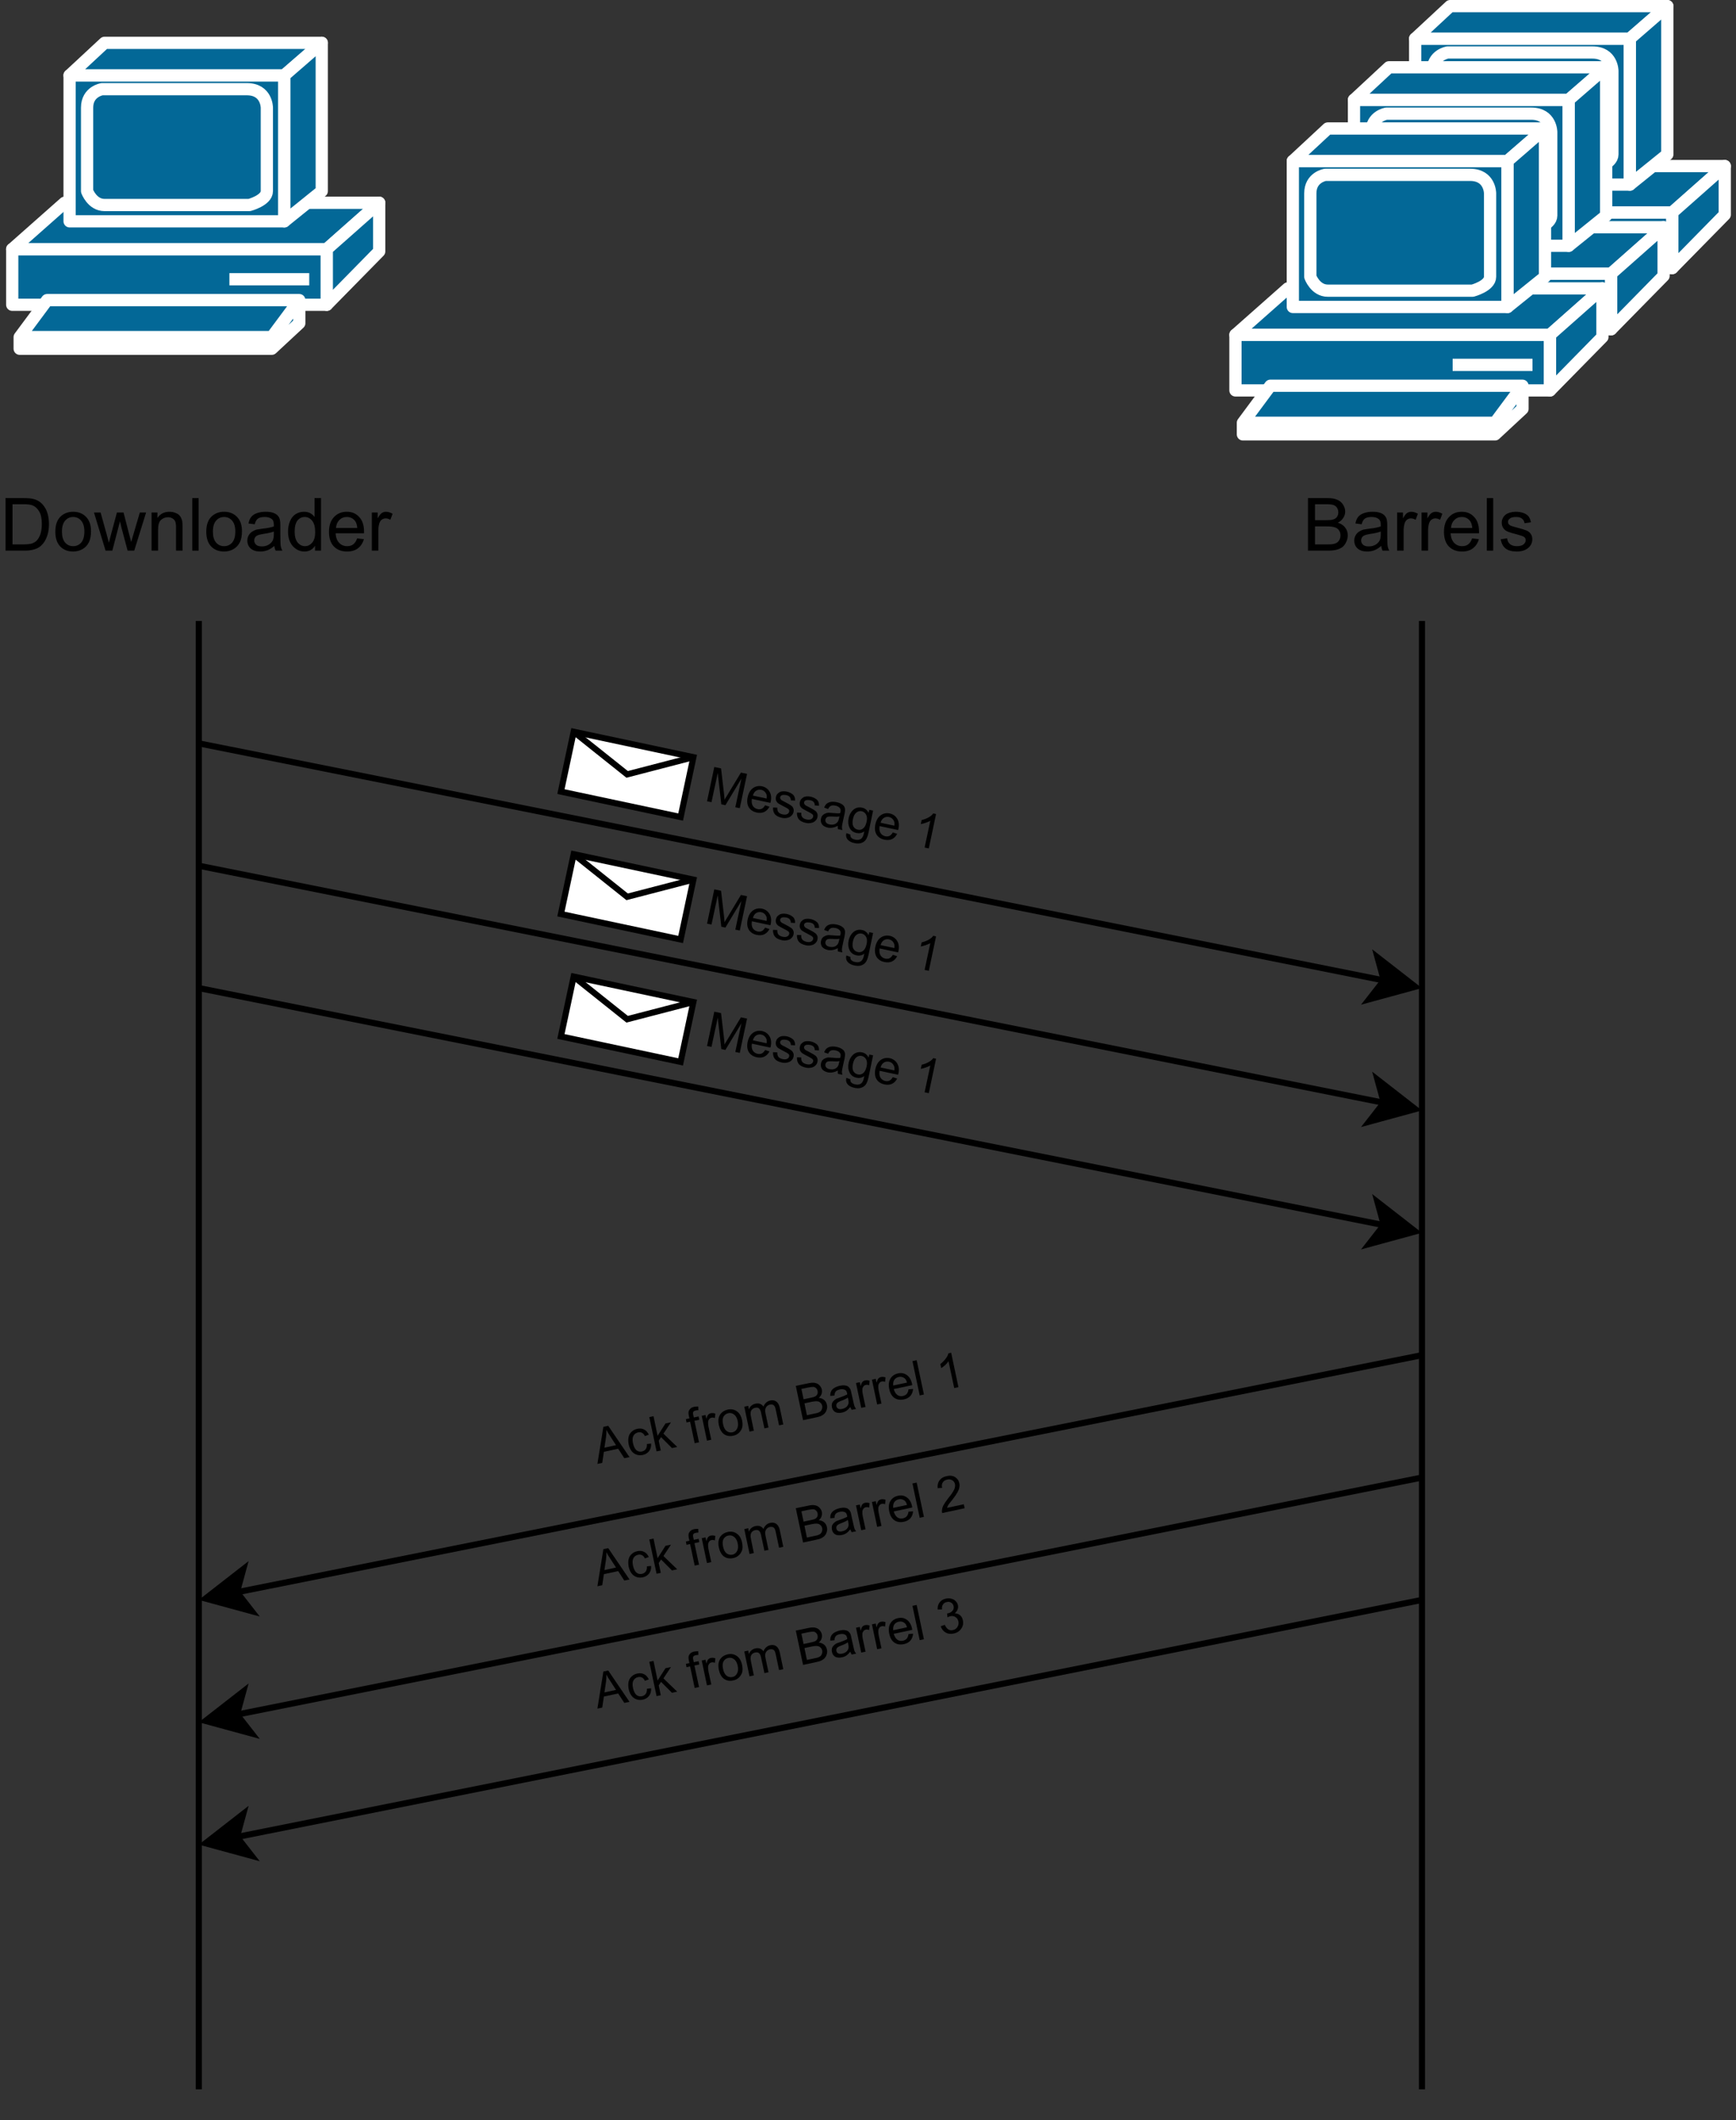 <?xml version="1.0" encoding="UTF-8" standalone="no"?>
<svg 
   width="212.88pt"
   height="259.92pt"
   viewBox="0 0 212.88 259.92"
   version="1.1"
   id="svg420"
   xmlns:xlink="http://www.w3.org/1999/xlink"
   xmlns="http://www.w3.org/2000/svg"
   xmlns:svg="http://www.w3.org/2000/svg" content="%3Cmxfile%20host%3D%22app.diagrams.net%22%20modified%3D%222023-03-30T16%3A09%3A11.099Z%22%20agent%3D%22Mozilla%2F5.0%20(Windows%20NT%2010.0%3B%20Win64%3B%20x64)%20AppleWebKit%2F537.36%20(KHTML%2C%20like%20Gecko)%20Chrome%2F111.0.0.0%20Safari%2F537.36%22%20etag%3D%22Rn_3dUNiAL6dbCC8KWeY%22%20version%3D%2221.1.1%22%20type%3D%22device%22%3E%20%20%20%3Cdiagram%20name%3D%22P%C3%A1gina-1%22%20id%3D%22bQW_qyWpp10-KX2jdHEu%22%3E%20%20%20%20%20%3CmxGraphModel%20dx%3D%22844%22%20dy%3D%22409%22%20grid%3D%221%22%20gridSize%3D%2210%22%20guides%3D%221%22%20tooltips%3D%221%22%20connect%3D%221%22%20arrows%3D%221%22%20fold%3D%221%22%20page%3D%220%22%20pageScale%3D%221%22%20pageWidth%3D%22827%22%20pageHeight%3D%221169%22%20math%3D%220%22%20shadow%3D%220%22%3E%20%20%20%20%20%20%20%3Croot%3E%20%20%20%20%20%20%20%20%20%3CmxCell%20id%3D%220%22%20%2F%3E%20%20%20%20%20%20%20%20%20%3CmxCell%20id%3D%221%22%20parent%3D%220%22%20%2F%3E%20%20%20%20%20%20%20%20%20%3CmxCell%20id%3D%22ZgWMqu_F6jj35H2hNbpY-7%22%20value%3D%22%22%20style%3D%22shape%3Dmxgraph.cisco.computers_and_peripherals.pc%3Bhtml%3D1%3BpointerEvents%3D1%3Bdashed%3D0%3BfillColor%3D%23036897%3BstrokeColor%3D%23ffffff%3BstrokeWidth%3D2%3BverticalLabelPosition%3Dbottom%3BverticalAlign%3Dtop%3Balign%3Dcenter%3BoutlineConnect%3D0%3B%22%20vertex%3D%221%22%20parent%3D%221%22%3E%20%20%20%20%20%20%20%20%20%20%20%3CmxGeometry%20x%3D%22470%22%20y%3D%2260%22%20width%3D%2260%22%20height%3D%2250%22%20as%3D%22geometry%22%20%2F%3E%20%20%20%20%20%20%20%20%20%3C%2FmxCell%3E%20%20%20%20%20%20%20%20%20%3CmxCell%20id%3D%22ZgWMqu_F6jj35H2hNbpY-5%22%20value%3D%22%22%20style%3D%22shape%3Dmxgraph.cisco.computers_and_peripherals.pc%3Bhtml%3D1%3BpointerEvents%3D1%3Bdashed%3D0%3BfillColor%3D%23036897%3BstrokeColor%3D%23ffffff%3BstrokeWidth%3D2%3BverticalLabelPosition%3Dbottom%3BverticalAlign%3Dtop%3Balign%3Dcenter%3BoutlineConnect%3D0%3B%22%20vertex%3D%221%22%20parent%3D%221%22%3E%20%20%20%20%20%20%20%20%20%20%20%3CmxGeometry%20x%3D%22460%22%20y%3D%2270%22%20width%3D%2260%22%20height%3D%2250%22%20as%3D%22geometry%22%20%2F%3E%20%20%20%20%20%20%20%20%20%3C%2FmxCell%3E%20%20%20%20%20%20%20%20%20%3CmxCell%20id%3D%22ZgWMqu_F6jj35H2hNbpY-1%22%20value%3D%22%22%20style%3D%22endArrow%3Dnone%3Bhtml%3D1%3Brounded%3D0%3B%22%20edge%3D%221%22%20parent%3D%221%22%3E%20%20%20%20%20%20%20%20%20%20%20%3CmxGeometry%20width%3D%2250%22%20height%3D%2250%22%20relative%3D%221%22%20as%3D%22geometry%22%3E%20%20%20%20%20%20%20%20%20%20%20%20%20%3CmxPoint%20x%3D%22280%22%20y%3D%22400%22%20as%3D%22sourcePoint%22%20%2F%3E%20%20%20%20%20%20%20%20%20%20%20%20%20%3CmxPoint%20x%3D%22280%22%20y%3D%22160%22%20as%3D%22targetPoint%22%20%2F%3E%20%20%20%20%20%20%20%20%20%20%20%3C%2FmxGeometry%3E%20%20%20%20%20%20%20%20%20%3C%2FmxCell%3E%20%20%20%20%20%20%20%20%20%3CmxCell%20id%3D%22ZgWMqu_F6jj35H2hNbpY-2%22%20value%3D%22%22%20style%3D%22endArrow%3Dnone%3Bhtml%3D1%3Brounded%3D0%3B%22%20edge%3D%221%22%20parent%3D%221%22%3E%20%20%20%20%20%20%20%20%20%20%20%3CmxGeometry%20width%3D%2250%22%20height%3D%2250%22%20relative%3D%221%22%20as%3D%22geometry%22%3E%20%20%20%20%20%20%20%20%20%20%20%20%20%3CmxPoint%20x%3D%22480%22%20y%3D%22400%22%20as%3D%22sourcePoint%22%20%2F%3E%20%20%20%20%20%20%20%20%20%20%20%20%20%3CmxPoint%20x%3D%22480%22%20y%3D%22160%22%20as%3D%22targetPoint%22%20%2F%3E%20%20%20%20%20%20%20%20%20%20%20%3C%2FmxGeometry%3E%20%20%20%20%20%20%20%20%20%3C%2FmxCell%3E%20%20%20%20%20%20%20%20%20%3CmxCell%20id%3D%22ZgWMqu_F6jj35H2hNbpY-3%22%20value%3D%22%22%20style%3D%22shape%3Dmxgraph.cisco.computers_and_peripherals.pc%3Bhtml%3D1%3BpointerEvents%3D1%3Bdashed%3D0%3BfillColor%3D%23036897%3BstrokeColor%3D%23ffffff%3BstrokeWidth%3D2%3BverticalLabelPosition%3Dbottom%3BverticalAlign%3Dtop%3Balign%3Dcenter%3BoutlineConnect%3D0%3B%22%20vertex%3D%221%22%20parent%3D%221%22%3E%20%20%20%20%20%20%20%20%20%20%20%3CmxGeometry%20x%3D%22250%22%20y%3D%2266%22%20width%3D%2260%22%20height%3D%2250%22%20as%3D%22geometry%22%20%2F%3E%20%20%20%20%20%20%20%20%20%3C%2FmxCell%3E%20%20%20%20%20%20%20%20%20%3CmxCell%20id%3D%22ZgWMqu_F6jj35H2hNbpY-4%22%20value%3D%22%22%20style%3D%22shape%3Dmxgraph.cisco.computers_and_peripherals.pc%3Bhtml%3D1%3BpointerEvents%3D1%3Bdashed%3D0%3BfillColor%3D%23036897%3BstrokeColor%3D%23ffffff%3BstrokeWidth%3D2%3BverticalLabelPosition%3Dbottom%3BverticalAlign%3Dtop%3Balign%3Dcenter%3BoutlineConnect%3D0%3B%22%20vertex%3D%221%22%20parent%3D%221%22%3E%20%20%20%20%20%20%20%20%20%20%20%3CmxGeometry%20x%3D%22450%22%20y%3D%2280%22%20width%3D%2260%22%20height%3D%2250%22%20as%3D%22geometry%22%20%2F%3E%20%20%20%20%20%20%20%20%20%3C%2FmxCell%3E%20%20%20%20%20%20%20%20%20%3CmxCell%20id%3D%22ZgWMqu_F6jj35H2hNbpY-6%22%20value%3D%22%22%20style%3D%22endArrow%3Dclassic%3Bhtml%3D1%3Brounded%3D0%3B%22%20edge%3D%221%22%20parent%3D%221%22%3E%20%20%20%20%20%20%20%20%20%20%20%3CmxGeometry%20width%3D%2250%22%20height%3D%2250%22%20relative%3D%221%22%20as%3D%22geometry%22%3E%20%20%20%20%20%20%20%20%20%20%20%20%20%3CmxPoint%20x%3D%22280%22%20y%3D%22180%22%20as%3D%22sourcePoint%22%20%2F%3E%20%20%20%20%20%20%20%20%20%20%20%20%20%3CmxPoint%20x%3D%22480%22%20y%3D%22220%22%20as%3D%22targetPoint%22%20%2F%3E%20%20%20%20%20%20%20%20%20%20%20%3C%2FmxGeometry%3E%20%20%20%20%20%20%20%20%20%3C%2FmxCell%3E%20%20%20%20%20%20%20%20%20%3CmxCell%20id%3D%22ZgWMqu_F6jj35H2hNbpY-8%22%20value%3D%22Downloader%22%20style%3D%22text%3BstrokeColor%3Dnone%3Balign%3Dcenter%3BfillColor%3Dnone%3Bhtml%3D1%3BverticalAlign%3Dmiddle%3BwhiteSpace%3Dwrap%3Brounded%3D0%3B%22%20vertex%3D%221%22%20parent%3D%221%22%3E%20%20%20%20%20%20%20%20%20%20%20%3CmxGeometry%20x%3D%22250%22%20y%3D%22130%22%20width%3D%2260%22%20height%3D%2230%22%20as%3D%22geometry%22%20%2F%3E%20%20%20%20%20%20%20%20%20%3C%2FmxCell%3E%20%20%20%20%20%20%20%20%20%3CmxCell%20id%3D%22ZgWMqu_F6jj35H2hNbpY-9%22%20value%3D%22Barrels%22%20style%3D%22text%3BstrokeColor%3Dnone%3Balign%3Dcenter%3BfillColor%3Dnone%3Bhtml%3D1%3BverticalAlign%3Dmiddle%3BwhiteSpace%3Dwrap%3Brounded%3D0%3B%22%20vertex%3D%221%22%20parent%3D%221%22%3E%20%20%20%20%20%20%20%20%20%20%20%3CmxGeometry%20x%3D%22450%22%20y%3D%22130%22%20width%3D%2260%22%20height%3D%2230%22%20as%3D%22geometry%22%20%2F%3E%20%20%20%20%20%20%20%20%20%3C%2FmxCell%3E%20%20%20%20%20%20%20%20%20%3CmxCell%20id%3D%22ZgWMqu_F6jj35H2hNbpY-10%22%20value%3D%22%22%20style%3D%22endArrow%3Dclassic%3Bhtml%3D1%3Brounded%3D0%3B%22%20edge%3D%221%22%20parent%3D%221%22%3E%20%20%20%20%20%20%20%20%20%20%20%3CmxGeometry%20width%3D%2250%22%20height%3D%2250%22%20relative%3D%221%22%20as%3D%22geometry%22%3E%20%20%20%20%20%20%20%20%20%20%20%20%20%3CmxPoint%20x%3D%22280%22%20y%3D%22200%22%20as%3D%22sourcePoint%22%20%2F%3E%20%20%20%20%20%20%20%20%20%20%20%20%20%3CmxPoint%20x%3D%22480%22%20y%3D%22240%22%20as%3D%22targetPoint%22%20%2F%3E%20%20%20%20%20%20%20%20%20%20%20%3C%2FmxGeometry%3E%20%20%20%20%20%20%20%20%20%3C%2FmxCell%3E%20%20%20%20%20%20%20%20%20%3CmxCell%20id%3D%22ZgWMqu_F6jj35H2hNbpY-11%22%20value%3D%22%22%20style%3D%22endArrow%3Dclassic%3Bhtml%3D1%3Brounded%3D0%3B%22%20edge%3D%221%22%20parent%3D%221%22%3E%20%20%20%20%20%20%20%20%20%20%20%3CmxGeometry%20width%3D%2250%22%20height%3D%2250%22%20relative%3D%221%22%20as%3D%22geometry%22%3E%20%20%20%20%20%20%20%20%20%20%20%20%20%3CmxPoint%20x%3D%22280%22%20y%3D%22220%22%20as%3D%22sourcePoint%22%20%2F%3E%20%20%20%20%20%20%20%20%20%20%20%20%20%3CmxPoint%20x%3D%22480%22%20y%3D%22260%22%20as%3D%22targetPoint%22%20%2F%3E%20%20%20%20%20%20%20%20%20%20%20%3C%2FmxGeometry%3E%20%20%20%20%20%20%20%20%20%3C%2FmxCell%3E%20%20%20%20%20%20%20%20%20%3CmxCell%20id%3D%22ZgWMqu_F6jj35H2hNbpY-12%22%20value%3D%22%22%20style%3D%22shape%3Dmessage%3Bhtml%3D1%3Bhtml%3D1%3BoutlineConnect%3D0%3BlabelPosition%3Dcenter%3BverticalLabelPosition%3Dbottom%3Balign%3Dcenter%3BverticalAlign%3Dtop%3Brotation%3D12%3B%22%20vertex%3D%221%22%20parent%3D%221%22%3E%20%20%20%20%20%20%20%20%20%20%20%3CmxGeometry%20x%3D%22340%22%20y%3D%22180%22%20width%3D%2220%22%20height%3D%2210%22%20as%3D%22geometry%22%20%2F%3E%20%20%20%20%20%20%20%20%20%3C%2FmxCell%3E%20%20%20%20%20%20%20%20%20%3CmxCell%20id%3D%22ZgWMqu_F6jj35H2hNbpY-14%22%20value%3D%22%22%20style%3D%22shape%3Dmessage%3Bhtml%3D1%3Bhtml%3D1%3BoutlineConnect%3D0%3BlabelPosition%3Dcenter%3BverticalLabelPosition%3Dbottom%3Balign%3Dcenter%3BverticalAlign%3Dtop%3Brotation%3D12%3B%22%20vertex%3D%221%22%20parent%3D%221%22%3E%20%20%20%20%20%20%20%20%20%20%20%3CmxGeometry%20x%3D%22340%22%20y%3D%22200%22%20width%3D%2220%22%20height%3D%2210%22%20as%3D%22geometry%22%20%2F%3E%20%20%20%20%20%20%20%20%20%3C%2FmxCell%3E%20%20%20%20%20%20%20%20%20%3CmxCell%20id%3D%22ZgWMqu_F6jj35H2hNbpY-15%22%20value%3D%22%22%20style%3D%22shape%3Dmessage%3Bhtml%3D1%3Bhtml%3D1%3BoutlineConnect%3D0%3BlabelPosition%3Dcenter%3BverticalLabelPosition%3Dbottom%3Balign%3Dcenter%3BverticalAlign%3Dtop%3Brotation%3D12%3B%22%20vertex%3D%221%22%20parent%3D%221%22%3E%20%20%20%20%20%20%20%20%20%20%20%3CmxGeometry%20x%3D%22340%22%20y%3D%22220%22%20width%3D%2220%22%20height%3D%2210%22%20as%3D%22geometry%22%20%2F%3E%20%20%20%20%20%20%20%20%20%3C%2FmxCell%3E%20%20%20%20%20%20%20%20%20%3CmxCell%20id%3D%22ZgWMqu_F6jj35H2hNbpY-16%22%20value%3D%22%26lt%3Bfont%20style%3D%26quot%3Bfont-size%3A%208px%3B%26quot%3B%26gt%3BMessage%201%26lt%3B%2Ffont%26gt%3B%22%20style%3D%22text%3BstrokeColor%3Dnone%3Balign%3Dcenter%3BfillColor%3Dnone%3Bhtml%3D1%3BverticalAlign%3Dmiddle%3BwhiteSpace%3Dwrap%3Brounded%3D0%3Brotation%3D12%3B%22%20vertex%3D%221%22%20parent%3D%221%22%3E%20%20%20%20%20%20%20%20%20%20%20%3CmxGeometry%20x%3D%22360%22%20y%3D%22180%22%20width%3D%2246%22%20height%3D%2220%22%20as%3D%22geometry%22%20%2F%3E%20%20%20%20%20%20%20%20%20%3C%2FmxCell%3E%20%20%20%20%20%20%20%20%20%3CmxCell%20id%3D%22ZgWMqu_F6jj35H2hNbpY-17%22%20value%3D%22%26lt%3Bfont%20style%3D%26quot%3Bfont-size%3A%208px%3B%26quot%3B%26gt%3BMessage%201%26lt%3B%2Ffont%26gt%3B%22%20style%3D%22text%3BstrokeColor%3Dnone%3Balign%3Dcenter%3BfillColor%3Dnone%3Bhtml%3D1%3BverticalAlign%3Dmiddle%3BwhiteSpace%3Dwrap%3Brounded%3D0%3Brotation%3D12%3B%22%20vertex%3D%221%22%20parent%3D%221%22%3E%20%20%20%20%20%20%20%20%20%20%20%3CmxGeometry%20x%3D%22360%22%20y%3D%22200%22%20width%3D%2246%22%20height%3D%2220%22%20as%3D%22geometry%22%20%2F%3E%20%20%20%20%20%20%20%20%20%3C%2FmxCell%3E%20%20%20%20%20%20%20%20%20%3CmxCell%20id%3D%22ZgWMqu_F6jj35H2hNbpY-18%22%20value%3D%22%26lt%3Bfont%20style%3D%26quot%3Bfont-size%3A%208px%3B%26quot%3B%26gt%3BMessage%201%26lt%3B%2Ffont%26gt%3B%22%20style%3D%22text%3BstrokeColor%3Dnone%3Balign%3Dcenter%3BfillColor%3Dnone%3Bhtml%3D1%3BverticalAlign%3Dmiddle%3BwhiteSpace%3Dwrap%3Brounded%3D0%3Brotation%3D12%3B%22%20vertex%3D%221%22%20parent%3D%221%22%3E%20%20%20%20%20%20%20%20%20%20%20%3CmxGeometry%20x%3D%22360%22%20y%3D%22220%22%20width%3D%2246%22%20height%3D%2220%22%20as%3D%22geometry%22%20%2F%3E%20%20%20%20%20%20%20%20%20%3C%2FmxCell%3E%20%20%20%20%20%20%20%20%20%3CmxCell%20id%3D%22ZgWMqu_F6jj35H2hNbpY-22%22%20value%3D%22%22%20style%3D%22endArrow%3Dclassic%3Bhtml%3D1%3Brounded%3D0%3B%22%20edge%3D%221%22%20parent%3D%221%22%3E%20%20%20%20%20%20%20%20%20%20%20%3CmxGeometry%20width%3D%2250%22%20height%3D%2250%22%20relative%3D%221%22%20as%3D%22geometry%22%3E%20%20%20%20%20%20%20%20%20%20%20%20%20%3CmxPoint%20x%3D%22480%22%20y%3D%22280%22%20as%3D%22sourcePoint%22%20%2F%3E%20%20%20%20%20%20%20%20%20%20%20%20%20%3CmxPoint%20x%3D%22280%22%20y%3D%22320%22%20as%3D%22targetPoint%22%20%2F%3E%20%20%20%20%20%20%20%20%20%20%20%3C%2FmxGeometry%3E%20%20%20%20%20%20%20%20%20%3C%2FmxCell%3E%20%20%20%20%20%20%20%20%20%3CmxCell%20id%3D%22ZgWMqu_F6jj35H2hNbpY-23%22%20value%3D%22%22%20style%3D%22endArrow%3Dclassic%3Bhtml%3D1%3Brounded%3D0%3B%22%20edge%3D%221%22%20parent%3D%221%22%3E%20%20%20%20%20%20%20%20%20%20%20%3CmxGeometry%20width%3D%2250%22%20height%3D%2250%22%20relative%3D%221%22%20as%3D%22geometry%22%3E%20%20%20%20%20%20%20%20%20%20%20%20%20%3CmxPoint%20x%3D%22480%22%20y%3D%22300%22%20as%3D%22sourcePoint%22%20%2F%3E%20%20%20%20%20%20%20%20%20%20%20%20%20%3CmxPoint%20x%3D%22280%22%20y%3D%22340%22%20as%3D%22targetPoint%22%20%2F%3E%20%20%20%20%20%20%20%20%20%20%20%3C%2FmxGeometry%3E%20%20%20%20%20%20%20%20%20%3C%2FmxCell%3E%20%20%20%20%20%20%20%20%20%3CmxCell%20id%3D%22ZgWMqu_F6jj35H2hNbpY-24%22%20value%3D%22%22%20style%3D%22endArrow%3Dclassic%3Bhtml%3D1%3Brounded%3D0%3B%22%20edge%3D%221%22%20parent%3D%221%22%3E%20%20%20%20%20%20%20%20%20%20%20%3CmxGeometry%20width%3D%2250%22%20height%3D%2250%22%20relative%3D%221%22%20as%3D%22geometry%22%3E%20%20%20%20%20%20%20%20%20%20%20%20%20%3CmxPoint%20x%3D%22480%22%20y%3D%22320%22%20as%3D%22sourcePoint%22%20%2F%3E%20%20%20%20%20%20%20%20%20%20%20%20%20%3CmxPoint%20x%3D%22280%22%20y%3D%22360%22%20as%3D%22targetPoint%22%20%2F%3E%20%20%20%20%20%20%20%20%20%20%20%3C%2FmxGeometry%3E%20%20%20%20%20%20%20%20%20%3C%2FmxCell%3E%20%20%20%20%20%20%20%20%20%3CmxCell%20id%3D%22ZgWMqu_F6jj35H2hNbpY-25%22%20value%3D%22%26lt%3Bfont%20style%3D%26quot%3Bfont-size%3A%208px%3B%26quot%3B%26gt%3BAck%20from%20Barrel%201%26lt%3B%2Ffont%26gt%3B%22%20style%3D%22text%3BstrokeColor%3Dnone%3Balign%3Dcenter%3BfillColor%3Dnone%3Bhtml%3D1%3BverticalAlign%3Dmiddle%3BwhiteSpace%3Dwrap%3Brounded%3D0%3Brotation%3D348%3B%22%20vertex%3D%221%22%20parent%3D%221%22%3E%20%20%20%20%20%20%20%20%20%20%20%3CmxGeometry%20x%3D%22339.74%22%20y%3D%22277.51%22%20width%3D%2270%22%20height%3D%2220%22%20as%3D%22geometry%22%20%2F%3E%20%20%20%20%20%20%20%20%20%3C%2FmxCell%3E%20%20%20%20%20%20%20%20%20%3CmxCell%20id%3D%22ZgWMqu_F6jj35H2hNbpY-26%22%20value%3D%22%26lt%3Bfont%20style%3D%26quot%3Bfont-size%3A%208px%3B%26quot%3B%26gt%3BAck%20from%20Barrel%202%26lt%3B%2Ffont%26gt%3B%22%20style%3D%22text%3BstrokeColor%3Dnone%3Balign%3Dcenter%3BfillColor%3Dnone%3Bhtml%3D1%3BverticalAlign%3Dmiddle%3BwhiteSpace%3Dwrap%3Brounded%3D0%3Brotation%3D348%3B%22%20vertex%3D%221%22%20parent%3D%221%22%3E%20%20%20%20%20%20%20%20%20%20%20%3CmxGeometry%20x%3D%22339.74%22%20y%3D%22297.51%22%20width%3D%2270%22%20height%3D%2220%22%20as%3D%22geometry%22%20%2F%3E%20%20%20%20%20%20%20%20%20%3C%2FmxCell%3E%20%20%20%20%20%20%20%20%20%3CmxCell%20id%3D%22ZgWMqu_F6jj35H2hNbpY-27%22%20value%3D%22%26lt%3Bfont%20style%3D%26quot%3Bfont-size%3A%208px%3B%26quot%3B%26gt%3BAck%20from%20Barrel%203%26lt%3B%2Ffont%26gt%3B%22%20style%3D%22text%3BstrokeColor%3Dnone%3Balign%3Dcenter%3BfillColor%3Dnone%3Bhtml%3D1%3BverticalAlign%3Dmiddle%3BwhiteSpace%3Dwrap%3Brounded%3D0%3Brotation%3D348%3B%22%20vertex%3D%221%22%20parent%3D%221%22%3E%20%20%20%20%20%20%20%20%20%20%20%3CmxGeometry%20x%3D%22339.74%22%20y%3D%22317.51%22%20width%3D%2270%22%20height%3D%2220%22%20as%3D%22geometry%22%20%2F%3E%20%20%20%20%20%20%20%20%20%3C%2FmxCell%3E%20%20%20%20%20%20%20%3C%2Froot%3E%20%20%20%20%20%3C%2FmxGraphModel%3E%20%20%20%3C%2Fdiagram%3E%20%3C%2Fmxfile%3E%20">
  <rect x="0" y="0" width="212.88" height="259.92" fill="#333333" stroke="none"/>
  <defs
     id="defs108">
    <g
       id="g100">
      <g
         id="glyph-0-0" />
      <g
         id="glyph-0-1">
        <path
           d="M 0.688 0 L 0.688 -6.438 L 2.906 -6.438 C 3.414 -6.438 3.801 -6.406 4.062 -6.344 C 4.426 -6.258 4.738 -6.109 5 -5.891 C 5.344 -5.598 5.598 -5.227 5.766 -4.781 C 5.93 -4.344 6.016 -3.832 6.016 -3.25 C 6.016 -2.758 5.957 -2.328 5.844 -1.953 C 5.727 -1.578 5.582 -1.266 5.406 -1.016 C 5.227 -0.766 5.031 -0.566 4.812 -0.422 C 4.602 -0.285 4.348 -0.18 4.047 -0.109 C 3.754 -0.035 3.41 0 3.016 0 Z M 1.547 -0.766 L 2.922 -0.766 C 3.348 -0.766 3.68 -0.801 3.922 -0.875 C 4.16 -0.957 4.352 -1.07 4.5 -1.219 C 4.695 -1.414 4.852 -1.688 4.969 -2.031 C 5.082 -2.375 5.141 -2.785 5.141 -3.266 C 5.141 -3.941 5.031 -4.457 4.812 -4.812 C 4.594 -5.176 4.32 -5.422 4 -5.547 C 3.77 -5.641 3.406 -5.688 2.906 -5.688 L 1.547 -5.688 Z M 1.547 -0.766 "
           id="path3" />
      </g>
      <g
         id="glyph-0-2">
        <path
           d="M 0.297 -2.328 C 0.297 -3.191 0.535 -3.832 1.016 -4.25 C 1.422 -4.594 1.91 -4.766 2.484 -4.766 C 3.129 -4.766 3.656 -4.555 4.062 -4.141 C 4.469 -3.723 4.672 -3.145 4.672 -2.406 C 4.672 -1.801 4.578 -1.328 4.391 -0.984 C 4.211 -0.641 3.953 -0.367 3.609 -0.172 C 3.266 0.016 2.891 0.109 2.484 0.109 C 1.828 0.109 1.297 -0.098 0.891 -0.516 C 0.492 -0.941 0.297 -1.547 0.297 -2.328 Z M 1.109 -2.328 C 1.109 -1.734 1.238 -1.285 1.5 -0.984 C 1.758 -0.691 2.086 -0.547 2.484 -0.547 C 2.879 -0.547 3.207 -0.691 3.469 -0.984 C 3.727 -1.285 3.859 -1.742 3.859 -2.359 C 3.859 -2.93 3.727 -3.367 3.469 -3.672 C 3.207 -3.973 2.879 -4.125 2.484 -4.125 C 2.086 -4.125 1.758 -3.973 1.5 -3.672 C 1.238 -3.379 1.109 -2.93 1.109 -2.328 Z M 1.109 -2.328 "
           id="path6" />
      </g>
      <g
         id="glyph-0-3">
        <path
           d="M 1.453 0 L 0.031 -4.672 L 0.844 -4.672 L 1.594 -1.969 L 1.859 -0.969 C 1.867 -1.02 1.953 -1.344 2.109 -1.938 L 2.844 -4.672 L 3.656 -4.672 L 4.359 -1.953 L 4.594 -1.062 L 4.859 -1.969 L 5.656 -4.672 L 6.422 -4.672 L 4.969 0 L 4.156 0 L 3.406 -2.797 L 3.219 -3.594 L 2.281 0 Z M 1.453 0 "
           id="path9" />
      </g>
      <g
         id="glyph-0-4">
        <path
           d="M 0.594 0 L 0.594 -4.672 L 1.312 -4.672 L 1.312 -4 C 1.645 -4.508 2.141 -4.766 2.797 -4.766 C 3.078 -4.766 3.332 -4.711 3.562 -4.609 C 3.801 -4.516 3.977 -4.383 4.094 -4.219 C 4.207 -4.062 4.289 -3.867 4.344 -3.641 C 4.375 -3.492 4.391 -3.238 4.391 -2.875 L 4.391 0 L 3.594 0 L 3.594 -2.844 C 3.594 -3.164 3.562 -3.406 3.5 -3.562 C 3.438 -3.719 3.328 -3.844 3.172 -3.938 C 3.016 -4.039 2.832 -4.094 2.625 -4.094 C 2.289 -4.094 2 -3.984 1.75 -3.766 C 1.508 -3.555 1.391 -3.148 1.391 -2.547 L 1.391 0 Z M 0.594 0 "
           id="path12" />
      </g>
      <g
         id="glyph-0-5">
        <path
           d="M 0.578 0 L 0.578 -6.438 L 1.359 -6.438 L 1.359 0 Z M 0.578 0 "
           id="path15" />
      </g>
      <g
         id="glyph-0-6">
        <path
           d="M 3.641 -0.578 C 3.348 -0.328 3.066 -0.148 2.797 -0.047 C 2.523 0.055 2.234 0.109 1.922 0.109 C 1.41 0.109 1.016 -0.016 0.734 -0.266 C 0.461 -0.516 0.328 -0.836 0.328 -1.234 C 0.328 -1.461 0.379 -1.672 0.484 -1.859 C 0.586 -2.047 0.723 -2.195 0.891 -2.312 C 1.055 -2.426 1.242 -2.516 1.453 -2.578 C 1.609 -2.609 1.844 -2.645 2.156 -2.688 C 2.801 -2.758 3.273 -2.852 3.578 -2.969 C 3.578 -3.07 3.578 -3.141 3.578 -3.172 C 3.578 -3.492 3.504 -3.719 3.359 -3.844 C 3.148 -4.031 2.848 -4.125 2.453 -4.125 C 2.078 -4.125 1.801 -4.055 1.625 -3.922 C 1.445 -3.797 1.316 -3.566 1.234 -3.234 L 0.469 -3.328 C 0.531 -3.66 0.641 -3.926 0.797 -4.125 C 0.961 -4.332 1.195 -4.488 1.5 -4.594 C 1.812 -4.707 2.164 -4.766 2.562 -4.766 C 2.969 -4.766 3.289 -4.719 3.531 -4.625 C 3.781 -4.531 3.961 -4.41 4.078 -4.266 C 4.203 -4.129 4.285 -3.953 4.328 -3.734 C 4.359 -3.598 4.375 -3.359 4.375 -3.016 L 4.375 -1.953 C 4.375 -1.223 4.391 -0.758 4.422 -0.562 C 4.453 -0.363 4.52 -0.176 4.625 0 L 3.797 0 C 3.711 -0.164 3.66 -0.359 3.641 -0.578 Z M 3.578 -2.344 C 3.285 -2.227 2.852 -2.129 2.281 -2.047 C 1.957 -1.992 1.727 -1.938 1.594 -1.875 C 1.457 -1.82 1.352 -1.738 1.281 -1.625 C 1.207 -1.508 1.172 -1.383 1.172 -1.25 C 1.172 -1.039 1.25 -0.863 1.406 -0.719 C 1.562 -0.582 1.797 -0.516 2.109 -0.516 C 2.41 -0.516 2.68 -0.582 2.922 -0.719 C 3.16 -0.852 3.336 -1.035 3.453 -1.266 C 3.535 -1.441 3.578 -1.703 3.578 -2.047 Z M 3.578 -2.344 "
           id="path18" />
      </g>
      <g
         id="glyph-0-7">
        <path
           d="M 3.625 0 L 3.625 -0.594 C 3.32 -0.125 2.883 0.109 2.312 0.109 C 1.945 0.109 1.609 0.004 1.297 -0.203 C 0.984 -0.41 0.738 -0.695 0.562 -1.062 C 0.395 -1.426 0.312 -1.848 0.312 -2.328 C 0.312 -2.797 0.391 -3.219 0.547 -3.594 C 0.703 -3.977 0.93 -4.27 1.234 -4.469 C 1.547 -4.664 1.895 -4.766 2.281 -4.766 C 2.562 -4.766 2.812 -4.707 3.031 -4.594 C 3.25 -4.477 3.426 -4.32 3.562 -4.125 L 3.562 -6.438 L 4.359 -6.438 L 4.359 0 Z M 1.125 -2.328 C 1.125 -1.734 1.25 -1.285 1.5 -0.984 C 1.75 -0.691 2.047 -0.547 2.391 -0.547 C 2.734 -0.547 3.023 -0.688 3.266 -0.969 C 3.516 -1.25 3.641 -1.68 3.641 -2.266 C 3.641 -2.898 3.516 -3.367 3.266 -3.672 C 3.016 -3.973 2.711 -4.125 2.359 -4.125 C 2.004 -4.125 1.707 -3.977 1.469 -3.688 C 1.238 -3.395 1.125 -2.941 1.125 -2.328 Z M 1.125 -2.328 "
           id="path21" />
      </g>
      <g
         id="glyph-0-8">
        <path
           d="M 3.781 -1.5 L 4.609 -1.406 C 4.473 -0.926 4.227 -0.551 3.875 -0.281 C 3.531 -0.02 3.086 0.109 2.547 0.109 C 1.867 0.109 1.328 -0.098 0.922 -0.516 C 0.523 -0.941 0.328 -1.535 0.328 -2.297 C 0.328 -3.078 0.531 -3.68 0.938 -4.109 C 1.344 -4.547 1.867 -4.766 2.516 -4.766 C 3.141 -4.766 3.645 -4.551 4.031 -4.125 C 4.426 -3.707 4.625 -3.113 4.625 -2.344 C 4.625 -2.289 4.625 -2.219 4.625 -2.125 L 1.141 -2.125 C 1.172 -1.613 1.316 -1.223 1.578 -0.953 C 1.836 -0.68 2.164 -0.547 2.562 -0.547 C 2.852 -0.547 3.098 -0.617 3.297 -0.766 C 3.504 -0.922 3.664 -1.164 3.781 -1.5 Z M 1.188 -2.781 L 3.797 -2.781 C 3.766 -3.176 3.664 -3.473 3.5 -3.672 C 3.25 -3.973 2.922 -4.125 2.516 -4.125 C 2.148 -4.125 1.844 -4 1.594 -3.75 C 1.352 -3.508 1.219 -3.188 1.188 -2.781 Z M 1.188 -2.781 "
           id="path24" />
      </g>
      <g
         id="glyph-0-9">
        <path
           d="M 0.578 0 L 0.578 -4.672 L 1.297 -4.672 L 1.297 -3.953 C 1.473 -4.285 1.641 -4.504 1.797 -4.609 C 1.953 -4.711 2.125 -4.766 2.312 -4.766 C 2.57 -4.766 2.844 -4.68 3.125 -4.516 L 2.844 -3.781 C 2.656 -3.895 2.461 -3.953 2.266 -3.953 C 2.098 -3.953 1.941 -3.898 1.797 -3.797 C 1.66 -3.691 1.562 -3.547 1.5 -3.359 C 1.414 -3.078 1.375 -2.77 1.375 -2.438 L 1.375 0 Z M 0.578 0 "
           id="path27" />
      </g>
      <g
         id="glyph-0-10">
        <path
           d="M 0.656 0 L 0.656 -6.438 L 3.078 -6.438 C 3.566 -6.438 3.957 -6.367 4.25 -6.234 C 4.551 -6.109 4.785 -5.91 4.953 -5.641 C 5.129 -5.367 5.219 -5.086 5.219 -4.797 C 5.219 -4.516 5.141 -4.254 4.984 -4.016 C 4.836 -3.773 4.613 -3.578 4.312 -3.422 C 4.695 -3.305 4.992 -3.113 5.203 -2.844 C 5.422 -2.57 5.531 -2.25 5.531 -1.875 C 5.531 -1.57 5.461 -1.289 5.328 -1.031 C 5.203 -0.77 5.047 -0.566 4.859 -0.422 C 4.672 -0.285 4.438 -0.18 4.156 -0.109 C 3.875 -0.035 3.523 0 3.109 0 Z M 1.516 -3.734 L 2.906 -3.734 C 3.281 -3.734 3.551 -3.758 3.719 -3.812 C 3.938 -3.875 4.098 -3.977 4.203 -4.125 C 4.316 -4.281 4.375 -4.469 4.375 -4.688 C 4.375 -4.906 4.32 -5.094 4.219 -5.25 C 4.113 -5.414 3.969 -5.531 3.781 -5.594 C 3.594 -5.656 3.266 -5.688 2.797 -5.688 L 1.516 -5.688 Z M 1.516 -0.766 L 3.109 -0.766 C 3.391 -0.766 3.586 -0.773 3.703 -0.797 C 3.891 -0.828 4.051 -0.883 4.188 -0.969 C 4.32 -1.051 4.43 -1.172 4.516 -1.328 C 4.598 -1.484 4.641 -1.664 4.641 -1.875 C 4.641 -2.113 4.578 -2.32 4.453 -2.5 C 4.328 -2.676 4.156 -2.797 3.938 -2.859 C 3.719 -2.93 3.406 -2.969 3 -2.969 L 1.516 -2.969 Z M 1.516 -0.766 "
           id="path30" />
      </g>
      <g
         id="glyph-0-11">
        <path
           d="M 0.281 -1.391 L 1.062 -1.516 C 1.102 -1.203 1.223 -0.961 1.422 -0.797 C 1.629 -0.629 1.91 -0.547 2.266 -0.547 C 2.629 -0.547 2.898 -0.617 3.078 -0.766 C 3.254 -0.91 3.344 -1.082 3.344 -1.281 C 3.344 -1.469 3.266 -1.609 3.109 -1.703 C 2.992 -1.773 2.723 -1.867 2.297 -1.984 C 1.711 -2.129 1.305 -2.254 1.078 -2.359 C 0.859 -2.461 0.691 -2.609 0.578 -2.797 C 0.461 -2.984 0.406 -3.191 0.406 -3.422 C 0.406 -3.629 0.453 -3.82 0.547 -4 C 0.641 -4.176 0.77 -4.328 0.938 -4.453 C 1.062 -4.535 1.227 -4.609 1.438 -4.672 C 1.656 -4.734 1.883 -4.766 2.125 -4.766 C 2.488 -4.766 2.805 -4.711 3.078 -4.609 C 3.359 -4.504 3.566 -4.363 3.703 -4.188 C 3.836 -4.008 3.93 -3.77 3.984 -3.469 L 3.203 -3.359 C 3.172 -3.598 3.066 -3.785 2.891 -3.922 C 2.723 -4.055 2.488 -4.125 2.188 -4.125 C 1.82 -4.125 1.562 -4.062 1.406 -3.938 C 1.25 -3.82 1.172 -3.68 1.172 -3.516 C 1.172 -3.41 1.203 -3.32 1.266 -3.25 C 1.328 -3.156 1.43 -3.082 1.578 -3.031 C 1.648 -3 1.879 -2.93 2.266 -2.828 C 2.828 -2.68 3.219 -2.562 3.438 -2.469 C 3.664 -2.375 3.844 -2.234 3.969 -2.047 C 4.094 -1.867 4.156 -1.645 4.156 -1.375 C 4.156 -1.102 4.078 -0.852 3.922 -0.625 C 3.766 -0.395 3.539 -0.211 3.25 -0.078 C 2.969 0.047 2.641 0.109 2.266 0.109 C 1.66 0.109 1.195 -0.016 0.875 -0.266 C 0.562 -0.523 0.363 -0.898 0.281 -1.391 Z M 0.281 -1.391 "
           id="path33" />
      </g>
      <g
         id="glyph-1-0" />
      <g
         id="glyph-1-1">
        <path
           d="M 0.438 0.094 L 1.328 -4.109 L 2.156 -3.938 L 2.531 -0.734 C 2.562 -0.441 2.578 -0.227 2.578 -0.094 C 2.66 -0.227 2.785 -0.43 2.953 -0.703 L 4.594 -3.422 L 5.344 -3.266 L 4.453 0.938 L 3.906 0.828 L 4.656 -2.688 L 2.688 0.578 L 2.188 0.469 L 1.75 -3.375 L 0.984 0.203 Z M 0.438 0.094 "
           id="path37" />
      </g>
      <g
         id="glyph-1-2">
        <path
           d="M 2.672 -0.453 L 3.203 -0.281 C 3.047 0.02 2.836 0.234 2.578 0.359 C 2.316 0.484 2.008 0.508 1.656 0.438 C 1.207 0.344 0.879 0.129 0.672 -0.203 C 0.473 -0.535 0.426 -0.953 0.531 -1.453 C 0.645 -1.961 0.863 -2.332 1.188 -2.562 C 1.508 -2.789 1.879 -2.863 2.297 -2.781 C 2.703 -2.688 3.004 -2.473 3.203 -2.141 C 3.41 -1.805 3.461 -1.391 3.359 -0.891 C 3.348 -0.859 3.332 -0.812 3.312 -0.75 L 1.047 -1.234 C 0.992 -0.891 1.031 -0.609 1.156 -0.391 C 1.289 -0.18 1.488 -0.047 1.75 0.016 C 1.938 0.055 2.109 0.039 2.266 -0.031 C 2.422 -0.113 2.555 -0.254 2.672 -0.453 Z M 1.172 -1.641 L 2.859 -1.281 C 2.898 -1.551 2.875 -1.758 2.781 -1.906 C 2.664 -2.133 2.477 -2.281 2.219 -2.344 C 1.977 -2.395 1.758 -2.359 1.562 -2.234 C 1.375 -2.109 1.242 -1.91 1.172 -1.641 Z M 1.172 -1.641 "
           id="path40" />
      </g>
      <g
         id="glyph-1-3">
        <path
           d="M 0.375 -0.875 L 0.906 -0.859 C 0.883 -0.641 0.926 -0.457 1.031 -0.312 C 1.145 -0.176 1.32 -0.082 1.562 -0.031 C 1.789 0.02 1.973 0.008 2.109 -0.062 C 2.254 -0.133 2.336 -0.238 2.359 -0.375 C 2.391 -0.488 2.359 -0.586 2.266 -0.672 C 2.203 -0.734 2.035 -0.832 1.766 -0.969 C 1.422 -1.145 1.176 -1.281 1.031 -1.375 C 0.895 -1.477 0.801 -1.598 0.75 -1.734 C 0.707 -1.879 0.703 -2.023 0.734 -2.172 C 0.766 -2.316 0.82 -2.438 0.906 -2.531 C 1 -2.633 1.109 -2.719 1.234 -2.781 C 1.328 -2.82 1.441 -2.848 1.578 -2.859 C 1.723 -2.867 1.879 -2.859 2.047 -2.828 C 2.285 -2.773 2.488 -2.691 2.656 -2.578 C 2.832 -2.473 2.945 -2.348 3 -2.203 C 3.062 -2.066 3.086 -1.906 3.078 -1.719 L 2.562 -1.75 C 2.562 -1.914 2.52 -2.051 2.438 -2.156 C 2.352 -2.27 2.207 -2.348 2 -2.391 C 1.758 -2.43 1.578 -2.426 1.453 -2.375 C 1.336 -2.32 1.27 -2.242 1.25 -2.141 C 1.238 -2.078 1.25 -2.008 1.281 -1.938 C 1.312 -1.875 1.367 -1.812 1.453 -1.75 C 1.492 -1.727 1.633 -1.656 1.875 -1.531 C 2.219 -1.352 2.453 -1.219 2.578 -1.125 C 2.711 -1.039 2.805 -0.926 2.859 -0.781 C 2.922 -0.645 2.93 -0.492 2.891 -0.328 C 2.859 -0.148 2.773 0 2.641 0.125 C 2.516 0.258 2.344 0.348 2.125 0.391 C 1.914 0.441 1.695 0.441 1.469 0.391 C 1.07 0.305 0.785 0.16 0.609 -0.047 C 0.441 -0.254 0.363 -0.531 0.375 -0.875 Z M 0.375 -0.875 "
           id="path43" />
      </g>
      <g
         id="glyph-1-4">
        <path
           d="M 2.453 0.125 C 2.234 0.238 2.023 0.312 1.828 0.344 C 1.641 0.383 1.441 0.383 1.234 0.344 C 0.898 0.27 0.66 0.133 0.516 -0.062 C 0.379 -0.27 0.336 -0.504 0.391 -0.766 C 0.422 -0.91 0.477 -1.035 0.562 -1.141 C 0.656 -1.242 0.766 -1.32 0.891 -1.375 C 1.023 -1.438 1.164 -1.473 1.312 -1.484 C 1.406 -1.484 1.562 -1.473 1.781 -1.453 C 2.207 -1.41 2.523 -1.398 2.734 -1.422 C 2.766 -1.492 2.781 -1.539 2.781 -1.562 C 2.82 -1.781 2.801 -1.938 2.719 -2.031 C 2.613 -2.188 2.438 -2.289 2.188 -2.344 C 1.938 -2.395 1.742 -2.391 1.609 -2.328 C 1.473 -2.273 1.359 -2.145 1.266 -1.938 L 0.781 -2.109 C 0.852 -2.316 0.957 -2.477 1.094 -2.594 C 1.238 -2.707 1.414 -2.781 1.625 -2.812 C 1.832 -2.844 2.07 -2.828 2.344 -2.766 C 2.594 -2.711 2.789 -2.633 2.938 -2.531 C 3.094 -2.438 3.195 -2.332 3.25 -2.219 C 3.312 -2.102 3.344 -1.984 3.344 -1.859 C 3.344 -1.754 3.32 -1.582 3.281 -1.344 L 3.125 -0.656 C 3.02 -0.176 2.961 0.125 2.953 0.25 C 2.953 0.383 2.973 0.516 3.016 0.641 L 2.469 0.531 C 2.445 0.406 2.441 0.27 2.453 0.125 Z M 2.656 -1.031 C 2.445 -0.988 2.148 -0.984 1.766 -1.016 C 1.547 -1.023 1.391 -1.02 1.297 -1 C 1.203 -0.988 1.125 -0.953 1.062 -0.891 C 1 -0.828 0.957 -0.75 0.938 -0.656 C 0.906 -0.52 0.93 -0.395 1.016 -0.281 C 1.098 -0.164 1.242 -0.086 1.453 -0.047 C 1.66 -0.004 1.848 -0.008 2.016 -0.062 C 2.18 -0.113 2.316 -0.207 2.422 -0.344 C 2.504 -0.445 2.566 -0.613 2.609 -0.844 Z M 2.656 -1.031 "
           id="path46" />
      </g>
      <g
         id="glyph-1-5">
        <path
           d="M 0.234 0.328 L 0.734 0.5 C 0.711 0.656 0.742 0.781 0.828 0.875 C 0.93 1 1.098 1.082 1.328 1.125 C 1.555 1.176 1.75 1.164 1.906 1.094 C 2.062 1.031 2.176 0.914 2.25 0.75 C 2.312 0.656 2.375 0.441 2.438 0.109 C 2.145 0.316 1.832 0.383 1.5 0.312 C 1.082 0.227 0.789 0.008 0.625 -0.344 C 0.457 -0.695 0.422 -1.086 0.516 -1.516 C 0.578 -1.797 0.688 -2.047 0.844 -2.266 C 1 -2.484 1.188 -2.641 1.406 -2.734 C 1.633 -2.836 1.891 -2.859 2.172 -2.797 C 2.523 -2.723 2.789 -2.508 2.969 -2.156 L 3.047 -2.531 L 3.516 -2.438 L 2.969 0.203 C 2.863 0.68 2.738 1.004 2.594 1.172 C 2.457 1.348 2.27 1.473 2.031 1.547 C 1.801 1.617 1.535 1.617 1.234 1.547 C 0.867 1.473 0.594 1.332 0.406 1.125 C 0.219 0.914 0.16 0.648 0.234 0.328 Z M 1.047 -1.422 C 0.961 -1.023 0.977 -0.719 1.094 -0.5 C 1.219 -0.281 1.406 -0.145 1.656 -0.094 C 1.883 -0.039 2.098 -0.094 2.297 -0.25 C 2.492 -0.406 2.633 -0.676 2.719 -1.062 C 2.801 -1.438 2.781 -1.734 2.656 -1.953 C 2.531 -2.172 2.352 -2.305 2.125 -2.359 C 1.895 -2.41 1.676 -2.359 1.469 -2.203 C 1.27 -2.047 1.129 -1.785 1.047 -1.422 Z M 1.047 -1.422 "
           id="path49" />
      </g>
      <g
         id="glyph-1-6" />
      <g
         id="glyph-1-7">
        <path
           d="M 2.188 0.469 L 1.672 0.359 L 2.375 -2.922 C 2.219 -2.836 2.023 -2.754 1.797 -2.672 C 1.578 -2.598 1.379 -2.547 1.203 -2.516 L 1.312 -3.016 C 1.625 -3.086 1.91 -3.195 2.172 -3.344 C 2.441 -3.5 2.629 -3.66 2.734 -3.828 L 3.078 -3.75 Z M 2.188 0.469 "
           id="path53" />
      </g>
      <g
         id="glyph-2-0" />
      <g
         id="glyph-2-1">
        <path
           d="M -0.016 0 L 0.719 -4.547 L 1.312 -4.672 L 3.922 -0.828 L 3.281 -0.703 L 2.531 -1.859 L 0.781 -1.484 L 0.578 -0.125 Z M 0.844 -1.984 L 2.266 -2.297 L 1.578 -3.359 C 1.359 -3.68 1.195 -3.953 1.094 -4.172 C 1.094 -3.891 1.078 -3.609 1.047 -3.328 Z M 0.844 -1.984 "
           id="path57" />
      </g>
      <g
         id="glyph-2-2">
        <path
           d="M 2.141 -1.609 L 2.656 -1.656 C 2.676 -1.289 2.594 -0.984 2.406 -0.734 C 2.219 -0.492 1.961 -0.336 1.641 -0.266 C 1.223 -0.18 0.859 -0.25 0.547 -0.469 C 0.234 -0.688 0.02 -1.051 -0.094 -1.562 C -0.156 -1.883 -0.16 -2.176 -0.109 -2.438 C -0.055 -2.707 0.066 -2.93 0.266 -3.109 C 0.461 -3.297 0.695 -3.414 0.969 -3.469 C 1.289 -3.539 1.57 -3.508 1.812 -3.375 C 2.051 -3.25 2.238 -3.039 2.375 -2.75 L 1.891 -2.578 C 1.805 -2.773 1.688 -2.91 1.531 -2.984 C 1.383 -3.055 1.227 -3.07 1.062 -3.031 C 0.801 -2.977 0.609 -2.836 0.484 -2.609 C 0.367 -2.391 0.352 -2.082 0.438 -1.688 C 0.531 -1.281 0.672 -1 0.859 -0.844 C 1.047 -0.688 1.27 -0.633 1.531 -0.688 C 1.727 -0.727 1.883 -0.828 2 -0.984 C 2.113 -1.148 2.16 -1.359 2.141 -1.609 Z M 2.141 -1.609 "
           id="path60" />
      </g>
      <g
         id="glyph-2-3">
        <path
           d="M 0.391 -0.078 L -0.5 -4.281 L 0.016 -4.391 L 0.516 -1.984 L 1.484 -3.5 L 2.156 -3.641 L 1.234 -2.25 L 2.922 -0.625 L 2.281 -0.484 L 0.938 -1.828 L 0.656 -1.391 L 0.906 -0.188 Z M 0.391 -0.078 "
           id="path63" />
      </g>
      <g
         id="glyph-2-4" />
      <g
         id="glyph-2-5">
        <path
           d="M 0.5 -0.109 L -0.062 -2.75 L -0.5 -2.656 L -0.578 -3.062 L -0.141 -3.156 L -0.219 -3.469 C -0.258 -3.676 -0.27 -3.836 -0.25 -3.953 C -0.227 -4.086 -0.16 -4.211 -0.047 -4.328 C 0.055 -4.441 0.223 -4.523 0.453 -4.578 C 0.598 -4.598 0.758 -4.609 0.938 -4.609 L 0.953 -4.156 C 0.836 -4.156 0.734 -4.145 0.641 -4.125 C 0.484 -4.094 0.379 -4.035 0.328 -3.953 C 0.285 -3.867 0.285 -3.734 0.328 -3.547 L 0.391 -3.266 L 0.984 -3.391 L 1.062 -2.984 L 0.469 -2.859 L 1.031 -0.219 Z M 0.5 -0.109 "
           id="path67" />
      </g>
      <g
         id="glyph-2-6">
        <path
           d="M 0.375 -0.078 L -0.266 -3.125 L 0.203 -3.219 L 0.297 -2.75 C 0.367 -3 0.445 -3.172 0.531 -3.266 C 0.625 -3.359 0.727 -3.414 0.844 -3.438 C 1.02 -3.477 1.207 -3.461 1.406 -3.391 L 1.344 -2.844 C 1.195 -2.906 1.062 -2.922 0.938 -2.891 C 0.82 -2.867 0.727 -2.812 0.656 -2.719 C 0.582 -2.633 0.535 -2.531 0.516 -2.406 C 0.504 -2.207 0.52 -2 0.562 -1.781 L 0.906 -0.188 Z M 0.375 -0.078 "
           id="path70" />
      </g>
      <g
         id="glyph-2-7">
        <path
           d="M -0.125 -1.578 C -0.238 -2.141 -0.172 -2.586 0.078 -2.922 C 0.285 -3.203 0.582 -3.383 0.969 -3.469 C 1.383 -3.562 1.754 -3.492 2.078 -3.266 C 2.398 -3.047 2.613 -2.691 2.719 -2.203 C 2.801 -1.816 2.805 -1.5 2.734 -1.25 C 2.66 -1.008 2.523 -0.797 2.328 -0.609 C 2.129 -0.43 1.898 -0.316 1.641 -0.266 C 1.211 -0.172 0.836 -0.234 0.516 -0.453 C 0.203 -0.68 -0.008 -1.055 -0.125 -1.578 Z M 0.391 -1.688 C 0.473 -1.289 0.617 -1.008 0.828 -0.844 C 1.047 -0.688 1.285 -0.633 1.547 -0.688 C 1.797 -0.738 1.984 -0.883 2.109 -1.125 C 2.242 -1.363 2.27 -1.68 2.188 -2.078 C 2.102 -2.453 1.953 -2.719 1.734 -2.875 C 1.523 -3.031 1.297 -3.082 1.047 -3.031 C 0.785 -2.977 0.586 -2.836 0.453 -2.609 C 0.328 -2.379 0.305 -2.07 0.391 -1.688 Z M 0.391 -1.688 "
           id="path73" />
      </g>
      <g
         id="glyph-2-8">
        <path
           d="M 0.375 -0.078 L -0.266 -3.125 L 0.219 -3.234 L 0.297 -2.797 C 0.359 -2.973 0.457 -3.125 0.594 -3.25 C 0.738 -3.375 0.91 -3.457 1.109 -3.5 C 1.336 -3.551 1.531 -3.539 1.688 -3.469 C 1.852 -3.406 1.984 -3.297 2.078 -3.141 C 2.254 -3.555 2.535 -3.805 2.922 -3.891 C 3.211 -3.953 3.457 -3.91 3.656 -3.766 C 3.852 -3.629 3.992 -3.391 4.078 -3.047 L 4.516 -0.953 L 4 -0.844 L 3.594 -2.75 C 3.551 -2.969 3.5 -3.117 3.438 -3.203 C 3.383 -3.285 3.312 -3.344 3.219 -3.375 C 3.125 -3.406 3.016 -3.41 2.891 -3.391 C 2.68 -3.348 2.52 -3.238 2.406 -3.062 C 2.289 -2.895 2.266 -2.656 2.328 -2.344 L 2.703 -0.578 L 2.203 -0.469 L 1.781 -2.438 C 1.727 -2.676 1.645 -2.836 1.531 -2.922 C 1.426 -3.016 1.281 -3.039 1.094 -3 C 0.945 -2.977 0.816 -2.914 0.703 -2.812 C 0.598 -2.719 0.535 -2.586 0.516 -2.422 C 0.492 -2.266 0.516 -2.047 0.578 -1.766 L 0.906 -0.188 Z M 0.375 -0.078 "
           id="path76" />
      </g>
      <g
         id="glyph-2-9">
        <path
           d="M 0.422 -0.094 L -0.469 -4.297 L 1.109 -4.625 C 1.43 -4.695 1.695 -4.707 1.906 -4.656 C 2.125 -4.613 2.301 -4.516 2.438 -4.359 C 2.582 -4.211 2.676 -4.047 2.719 -3.859 C 2.758 -3.672 2.75 -3.488 2.688 -3.312 C 2.633 -3.133 2.52 -2.973 2.344 -2.828 C 2.602 -2.805 2.82 -2.723 3 -2.578 C 3.176 -2.43 3.289 -2.234 3.344 -1.984 C 3.395 -1.785 3.391 -1.594 3.328 -1.406 C 3.273 -1.219 3.195 -1.066 3.094 -0.953 C 3 -0.836 2.863 -0.734 2.688 -0.641 C 2.52 -0.555 2.301 -0.488 2.031 -0.438 Z M 0.484 -2.656 L 1.375 -2.844 C 1.625 -2.895 1.801 -2.945 1.906 -3 C 2.031 -3.07 2.117 -3.164 2.172 -3.281 C 2.223 -3.395 2.234 -3.523 2.203 -3.672 C 2.18 -3.805 2.117 -3.922 2.016 -4.016 C 1.922 -4.109 1.812 -4.16 1.688 -4.172 C 1.562 -4.18 1.344 -4.156 1.031 -4.094 L 0.219 -3.922 Z M 0.891 -0.703 L 1.922 -0.922 C 2.109 -0.953 2.238 -0.988 2.312 -1.031 C 2.426 -1.07 2.52 -1.129 2.594 -1.203 C 2.664 -1.285 2.719 -1.383 2.75 -1.5 C 2.789 -1.613 2.797 -1.734 2.766 -1.859 C 2.734 -2.016 2.66 -2.141 2.547 -2.234 C 2.441 -2.336 2.316 -2.395 2.172 -2.406 C 2.023 -2.426 1.816 -2.41 1.547 -2.359 L 0.594 -2.156 Z M 0.891 -0.703 "
           id="path79" />
      </g>
      <g
         id="glyph-2-10">
        <path
           d="M 2.297 -0.875 C 2.141 -0.676 1.977 -0.52 1.812 -0.406 C 1.656 -0.301 1.473 -0.227 1.266 -0.188 C 0.93 -0.113 0.656 -0.141 0.438 -0.266 C 0.227 -0.398 0.098 -0.598 0.047 -0.859 C 0.016 -1.004 0.016 -1.145 0.047 -1.281 C 0.086 -1.414 0.156 -1.531 0.25 -1.625 C 0.352 -1.727 0.469 -1.816 0.594 -1.891 C 0.688 -1.93 0.832 -1.984 1.031 -2.047 C 1.438 -2.191 1.734 -2.316 1.922 -2.422 C 1.91 -2.492 1.906 -2.539 1.906 -2.562 C 1.863 -2.781 1.781 -2.914 1.656 -2.969 C 1.488 -3.062 1.281 -3.082 1.031 -3.031 C 0.781 -2.977 0.609 -2.895 0.516 -2.781 C 0.422 -2.676 0.367 -2.508 0.359 -2.281 L -0.156 -2.234 C -0.164 -2.461 -0.129 -2.656 -0.047 -2.812 C 0.023 -2.969 0.156 -3.102 0.344 -3.219 C 0.531 -3.332 0.758 -3.422 1.031 -3.484 C 1.281 -3.535 1.488 -3.547 1.656 -3.516 C 1.832 -3.492 1.969 -3.441 2.062 -3.359 C 2.164 -3.273 2.25 -3.172 2.312 -3.047 C 2.352 -2.961 2.395 -2.801 2.438 -2.562 L 2.594 -1.875 C 2.695 -1.395 2.77 -1.094 2.812 -0.969 C 2.863 -0.852 2.93 -0.742 3.016 -0.641 L 2.469 -0.531 C 2.406 -0.633 2.348 -0.75 2.297 -0.875 Z M 2 -2.031 C 1.832 -1.906 1.566 -1.773 1.203 -1.641 C 1.004 -1.566 0.863 -1.5 0.781 -1.438 C 0.695 -1.383 0.641 -1.316 0.609 -1.234 C 0.578 -1.148 0.57 -1.062 0.594 -0.969 C 0.625 -0.832 0.695 -0.734 0.812 -0.672 C 0.926 -0.609 1.086 -0.598 1.297 -0.641 C 1.504 -0.68 1.676 -0.758 1.812 -0.875 C 1.945 -0.988 2.035 -1.133 2.078 -1.312 C 2.098 -1.438 2.086 -1.613 2.047 -1.844 Z M 2 -2.031 "
           id="path82" />
      </g>
      <g
         id="glyph-2-11">
        <path
           d="M 2.266 -1.516 L 2.828 -1.562 C 2.797 -1.219 2.688 -0.938 2.5 -0.719 C 2.312 -0.5 2.039 -0.352 1.688 -0.281 C 1.238 -0.188 0.852 -0.25 0.531 -0.469 C 0.219 -0.688 0.008 -1.047 -0.094 -1.547 C -0.207 -2.055 -0.16 -2.484 0.047 -2.828 C 0.254 -3.172 0.566 -3.383 0.984 -3.469 C 1.391 -3.562 1.75 -3.492 2.062 -3.266 C 2.383 -3.035 2.598 -2.672 2.703 -2.172 C 2.711 -2.141 2.719 -2.094 2.719 -2.031 L 0.453 -1.547 C 0.547 -1.223 0.691 -0.984 0.891 -0.828 C 1.098 -0.68 1.332 -0.641 1.594 -0.703 C 1.781 -0.742 1.93 -0.828 2.047 -0.953 C 2.16 -1.086 2.234 -1.273 2.266 -1.516 Z M 0.391 -1.984 L 2.078 -2.344 C 2.016 -2.594 1.914 -2.77 1.781 -2.875 C 1.562 -3.039 1.32 -3.094 1.062 -3.031 C 0.82 -2.977 0.641 -2.859 0.516 -2.672 C 0.398 -2.484 0.359 -2.254 0.391 -1.984 Z M 0.391 -1.984 "
           id="path85" />
      </g>
      <g
         id="glyph-2-12">
        <path
           d="M 0.375 -0.078 L -0.516 -4.281 L 0 -4.391 L 0.891 -0.188 Z M 0.375 -0.078 "
           id="path88" />
      </g>
      <g
         id="glyph-2-13">
        <path
           d="M 2.188 -0.469 L 1.672 -0.359 L 0.969 -3.641 C 0.875 -3.492 0.738 -3.336 0.562 -3.172 C 0.395 -3.016 0.234 -2.891 0.078 -2.797 L -0.031 -3.297 C 0.219 -3.492 0.43 -3.707 0.609 -3.938 C 0.797 -4.176 0.91 -4.398 0.953 -4.609 L 1.297 -4.688 Z M 2.188 -0.469 "
           id="path91" />
      </g>
      <g
         id="glyph-2-14">
        <path
           d="M 2.844 -1.109 L 2.953 -0.625 L 0.188 -0.031 C 0.156 -0.156 0.148 -0.273 0.172 -0.391 C 0.191 -0.609 0.258 -0.82 0.375 -1.031 C 0.5 -1.25 0.68 -1.516 0.922 -1.828 C 1.297 -2.285 1.539 -2.641 1.656 -2.891 C 1.77 -3.148 1.805 -3.379 1.766 -3.578 C 1.723 -3.785 1.613 -3.941 1.438 -4.047 C 1.258 -4.16 1.055 -4.191 0.828 -4.141 C 0.566 -4.086 0.379 -3.969 0.266 -3.781 C 0.148 -3.602 0.125 -3.383 0.188 -3.125 L -0.359 -3.078 C -0.398 -3.473 -0.32 -3.797 -0.125 -4.047 C 0.062 -4.305 0.352 -4.477 0.75 -4.562 C 1.156 -4.656 1.5 -4.613 1.781 -4.438 C 2.062 -4.258 2.234 -4.008 2.297 -3.688 C 2.336 -3.508 2.336 -3.332 2.297 -3.156 C 2.266 -2.977 2.188 -2.781 2.062 -2.562 C 1.945 -2.352 1.738 -2.051 1.438 -1.656 C 1.176 -1.344 1.008 -1.129 0.938 -1.016 C 0.875 -0.898 0.828 -0.785 0.797 -0.672 Z M 2.844 -1.109 "
           id="path94" />
      </g>
      <g
         id="glyph-2-15">
        <path
           d="M 0.016 -1.156 L 0.516 -1.328 C 0.641 -1.055 0.785 -0.867 0.953 -0.766 C 1.117 -0.66 1.305 -0.633 1.516 -0.688 C 1.754 -0.738 1.938 -0.863 2.062 -1.062 C 2.195 -1.27 2.238 -1.492 2.188 -1.734 C 2.133 -1.984 2.016 -2.164 1.828 -2.281 C 1.641 -2.406 1.43 -2.441 1.203 -2.391 C 1.098 -2.367 0.977 -2.32 0.844 -2.25 L 0.797 -2.734 C 0.836 -2.734 0.867 -2.734 0.891 -2.734 C 1.109 -2.773 1.289 -2.875 1.438 -3.031 C 1.594 -3.188 1.645 -3.383 1.594 -3.625 C 1.551 -3.812 1.453 -3.953 1.297 -4.047 C 1.141 -4.148 0.961 -4.176 0.766 -4.125 C 0.555 -4.082 0.398 -3.984 0.297 -3.828 C 0.191 -3.68 0.148 -3.477 0.172 -3.219 L -0.359 -3.203 C -0.379 -3.555 -0.297 -3.852 -0.109 -4.094 C 0.078 -4.332 0.336 -4.484 0.672 -4.547 C 0.898 -4.598 1.117 -4.594 1.328 -4.531 C 1.547 -4.477 1.723 -4.375 1.859 -4.219 C 2.004 -4.07 2.094 -3.91 2.125 -3.734 C 2.164 -3.547 2.148 -3.367 2.078 -3.203 C 2.016 -3.035 1.898 -2.883 1.734 -2.75 C 1.984 -2.738 2.195 -2.66 2.375 -2.516 C 2.562 -2.367 2.68 -2.156 2.734 -1.875 C 2.816 -1.508 2.75 -1.172 2.531 -0.859 C 2.32 -0.547 2.016 -0.348 1.609 -0.266 C 1.234 -0.18 0.898 -0.223 0.609 -0.391 C 0.328 -0.555 0.129 -0.812 0.016 -1.156 Z M 0.016 -1.156 "
           id="path97" />
      </g>
    </g>
    <clipPath
       id="clip-0">
      <path
         clip-rule="nonzero"
         d="M 165 19 L 212.879 19 L 212.879 27 L 165 27 Z M 165 19 "
         id="path102" />
    </clipPath>
    <clipPath
       id="clip-1">
      <path
         clip-rule="nonzero"
         d="M 166 3 L 212.879 3 L 212.879 39 L 166 39 Z M 166 3 "
         id="path105" />
    </clipPath>
  </defs>
  <path
     fill-rule="nonzero"
     fill="rgb(1.18%, 40.779%, 59.219%)"
     fill-opacity="1"
     stroke-width="2"
     stroke-linecap="butt"
     stroke-linejoin="round"
     stroke="rgb(100%, 100%, 100%)"
     stroke-opacity="1"
     stroke-miterlimit="10"
     d="M 273.432 43.813 L 273.432 34.719 L 222 34.719 L 222 43.813 Z M 273.432 43.813 "
     transform="matrix(0.75, 0, 0, 0.75, 0, 0)"
     id="path110" />
  <path
     fill="none"
     stroke-width="2"
     stroke-linecap="butt"
     stroke-linejoin="round"
     stroke="rgb(100%, 100%, 100%)"
     stroke-opacity="1"
     stroke-miterlimit="10"
     d="M 257.51 39.641 L 270.563 39.641 "
     transform="matrix(0.75, 0, 0, 0.75, 0, 0)"
     id="path112" />
  <path
     fill-rule="nonzero"
     fill="rgb(1.18%, 40.779%, 59.219%)"
     fill-opacity="1"
     d="M 211.5 20.355 L 172.926 20.355 L 166.5 26.039 L 205.074 26.039 Z M 211.5 20.355 "
     id="path114" />
  <g
     clip-path="url(#clip-0)"
     id="g118">
    <path
       fill="none"
       stroke-width="2"
       stroke-linecap="butt"
       stroke-linejoin="round"
       stroke="#ffffff"
       stroke-opacity="1"
       stroke-miterlimit="10"
       d="m 282,27.141 h -51.432 l -8.568,7.578 h 51.432 z m 0,0"
       transform="scale(0.75)"
       id="path116" />
  </g>
  <path
     fill-rule="nonzero"
     fill="rgb(1.18%, 40.779%, 59.219%)"
     fill-opacity="1"
     d="M 211.5 26.316 L 211.5 20.355 L 205.074 26.039 L 205.074 32.859 Z M 198.328 38.25 L 198.328 36.824 L 201.699 32.289 L 201.699 35.121 Z M 198.328 36.824 L 198.328 38.25 L 167.414 38.25 L 167.414 36.824 Z M 198.328 36.824 L 167.414 36.824 L 170.781 32.289 L 201.699 32.289 Z M 199.867 22.629 L 199.867 4.734 L 173.535 4.734 L 173.535 22.629 Z M 199.867 22.629 "
     id="path120" />
  <g
     clip-path="url(#clip-1)"
     id="g124">
    <path
       fill="none"
       stroke-width="2"
       stroke-linecap="butt"
       stroke-linejoin="round"
       stroke="#ffffff"
       stroke-opacity="1"
       stroke-miterlimit="10"
       d="m 282,35.089 v -7.948 l -8.568,7.578 v 9.094 z m -17.562,15.911 V 49.099 l 4.495,-6.047 v 3.776 z m 0,-1.901 v 1.901 H 223.219 V 49.099 Z m 0,0 h -41.219 l 4.49,-6.047 h 41.224 z m 2.052,-18.927 V 6.312 h -35.109 v 23.859 z m 0,0"
       transform="scale(0.75)"
       id="path122" />
  </g>
  <path
     fill="none"
     stroke-width="2"
     stroke-linecap="butt"
     stroke-linejoin="round"
     stroke="rgb(100%, 100%, 100%)"
     stroke-opacity="1"
     stroke-miterlimit="10"
     d="M 234.24 11.599 C 234.24 8.948 236.688 8.578 236.688 8.578 C 236.688 8.578 257.911 8.578 260.359 8.578 C 263.63 8.578 263.63 11.599 263.63 11.599 C 263.63 11.599 263.63 23.349 263.63 25.24 C 263.63 26.76 260.771 27.51 260.771 27.51 C 260.771 27.51 239.552 27.51 237.099 27.51 C 235.052 27.51 234.24 25.24 234.24 25.24 Z M 234.24 11.599 "
     transform="matrix(0.75, 0, 0, 0.75, 0, 0)"
     id="path126" />
  <path
     fill-rule="nonzero"
     fill="rgb(1.18%, 40.779%, 59.219%)"
     fill-opacity="1"
     stroke-width="2"
     stroke-linecap="butt"
     stroke-linejoin="round"
     stroke="rgb(100%, 100%, 100%)"
     stroke-opacity="1"
     stroke-miterlimit="10"
     d="M 272.609 1 L 237.099 1 L 231.38 6.312 L 266.49 6.312 Z M 272.609 1 "
     transform="matrix(0.75, 0, 0, 0.75, 0, 0)"
     id="path128" />
  <path
     fill-rule="nonzero"
     fill="rgb(1.18%, 40.779%, 59.219%)"
     fill-opacity="1"
     stroke-width="2"
     stroke-linecap="butt"
     stroke-linejoin="round"
     stroke="rgb(100%, 100%, 100%)"
     stroke-opacity="1"
     stroke-miterlimit="10"
     d="M 272.609 25.24 L 272.609 1 L 266.49 6.312 L 266.49 30.172 Z M 272.609 25.24 "
     transform="matrix(0.75, 0, 0, 0.75, 0, 0)"
     id="path130" />
  <path
     fill-rule="nonzero"
     fill="rgb(1.18%, 40.779%, 59.219%)"
     fill-opacity="1"
     stroke-width="2"
     stroke-linecap="butt"
     stroke-linejoin="round"
     stroke="rgb(100%, 100%, 100%)"
     stroke-opacity="1"
     stroke-miterlimit="10"
     d="M 263.432 53.813 L 263.432 44.719 L 212 44.719 L 212 53.813 Z M 263.432 53.813 "
     transform="matrix(0.75, 0, 0, 0.75, 0, 0)"
     id="path132" />
  <path
     fill="none"
     stroke-width="2"
     stroke-linecap="butt"
     stroke-linejoin="round"
     stroke="rgb(100%, 100%, 100%)"
     stroke-opacity="1"
     stroke-miterlimit="10"
     d="M 247.51 49.641 L 260.563 49.641 "
     transform="matrix(0.75, 0, 0, 0.75, 0, 0)"
     id="path134" />
  <path
     fill-rule="nonzero"
     fill="rgb(1.18%, 40.779%, 59.219%)"
     fill-opacity="1"
     stroke-width="2"
     stroke-linecap="butt"
     stroke-linejoin="round"
     stroke="rgb(100%, 100%, 100%)"
     stroke-opacity="1"
     stroke-miterlimit="10"
     d="M 272 37.141 L 220.568 37.141 L 212 44.719 L 263.432 44.719 Z M 272 37.141 "
     transform="matrix(0.75, 0, 0, 0.75, 0, 0)"
     id="path136" />
  <path
     fill-rule="nonzero"
     fill="rgb(1.18%, 40.779%, 59.219%)"
     fill-opacity="1"
     stroke-width="2"
     stroke-linecap="butt"
     stroke-linejoin="round"
     stroke="rgb(100%, 100%, 100%)"
     stroke-opacity="1"
     stroke-miterlimit="10"
     d="M 272 45.089 L 272 37.141 L 263.432 44.719 L 263.432 53.813 Z M 254.438 61 L 254.438 59.099 L 258.932 53.052 L 258.932 56.828 Z M 254.438 59.099 L 254.438 61 L 213.219 61 L 213.219 59.099 Z M 254.438 59.099 L 213.219 59.099 L 217.708 53.052 L 258.932 53.052 Z M 256.49 40.172 L 256.49 16.313 L 221.38 16.313 L 221.38 40.172 Z M 256.49 40.172 "
     transform="matrix(0.75, 0, 0, 0.75, 0, 0)"
     id="path138" />
  <path
     fill="none"
     stroke-width="2"
     stroke-linecap="butt"
     stroke-linejoin="round"
     stroke="rgb(100%, 100%, 100%)"
     stroke-opacity="1"
     stroke-miterlimit="10"
     d="M 224.24 21.599 C 224.24 18.948 226.688 18.578 226.688 18.578 C 226.688 18.578 247.911 18.578 250.359 18.578 C 253.63 18.578 253.63 21.599 253.63 21.599 C 253.63 21.599 253.63 33.349 253.63 35.24 C 253.63 36.76 250.771 37.51 250.771 37.51 C 250.771 37.51 229.552 37.51 227.099 37.51 C 225.052 37.51 224.24 35.24 224.24 35.24 Z M 224.24 21.599 "
     transform="matrix(0.75, 0, 0, 0.75, 0, 0)"
     id="path140" />
  <path
     fill-rule="nonzero"
     fill="rgb(1.18%, 40.779%, 59.219%)"
     fill-opacity="1"
     stroke-width="2"
     stroke-linecap="butt"
     stroke-linejoin="round"
     stroke="rgb(100%, 100%, 100%)"
     stroke-opacity="1"
     stroke-miterlimit="10"
     d="M 262.609 11 L 227.099 11 L 221.38 16.313 L 256.49 16.313 Z M 262.609 11 "
     transform="matrix(0.75, 0, 0, 0.75, 0, 0)"
     id="path142" />
  <path
     fill-rule="nonzero"
     fill="rgb(1.18%, 40.779%, 59.219%)"
     fill-opacity="1"
     stroke-width="2"
     stroke-linecap="butt"
     stroke-linejoin="round"
     stroke="rgb(100%, 100%, 100%)"
     stroke-opacity="1"
     stroke-miterlimit="10"
     d="M 262.609 35.24 L 262.609 11 L 256.49 16.313 L 256.49 40.172 Z M 262.609 35.24 "
     transform="matrix(0.75, 0, 0, 0.75, 0, 0)"
     id="path144" />
  <path
     fill="none"
     stroke-width="1"
     stroke-linecap="butt"
     stroke-linejoin="miter"
     stroke="rgb(0%, 0%, 0%)"
     stroke-opacity="1"
     stroke-miterlimit="10"
     d="M 32 341 L 32 101 "
     transform="matrix(0.75, 0, 0, 0.75, 0.375, 0.375)"
     id="path146" />
  <path
     fill="none"
     stroke-width="1"
     stroke-linecap="butt"
     stroke-linejoin="miter"
     stroke="rgb(0%, 0%, 0%)"
     stroke-opacity="1"
     stroke-miterlimit="10"
     d="M 232 341 L 232 101 "
     transform="matrix(0.75, 0, 0, 0.75, 0.375, 0.375)"
     id="path148" />
  <path
     fill-rule="nonzero"
     fill="rgb(1.18%, 40.779%, 59.219%)"
     fill-opacity="1"
     stroke-width="2"
     stroke-linecap="butt"
     stroke-linejoin="round"
     stroke="rgb(100%, 100%, 100%)"
     stroke-opacity="1"
     stroke-miterlimit="10"
     d="M 53.432 49.813 L 53.432 40.719 L 2 40.719 L 2 49.813 Z M 53.432 49.813 "
     transform="matrix(0.75, 0, 0, 0.75, 0, 0)"
     id="path150" />
  <path
     fill="none"
     stroke-width="2"
     stroke-linecap="butt"
     stroke-linejoin="round"
     stroke="rgb(100%, 100%, 100%)"
     stroke-opacity="1"
     stroke-miterlimit="10"
     d="M 37.51 45.641 L 50.563 45.641 "
     transform="matrix(0.75, 0, 0, 0.75, 0, 0)"
     id="path152" />
  <path
     fill-rule="nonzero"
     fill="rgb(1.18%, 40.779%, 59.219%)"
     fill-opacity="1"
     stroke-width="2"
     stroke-linecap="butt"
     stroke-linejoin="round"
     stroke="rgb(100%, 100%, 100%)"
     stroke-opacity="1"
     stroke-miterlimit="10"
     d="M 62 33.141 L 10.568 33.141 L 2 40.719 L 53.432 40.719 Z M 62 33.141 "
     transform="matrix(0.75, 0, 0, 0.75, 0, 0)"
     id="path154" />
  <path
     fill-rule="nonzero"
     fill="rgb(1.18%, 40.779%, 59.219%)"
     fill-opacity="1"
     stroke-width="2"
     stroke-linecap="butt"
     stroke-linejoin="round"
     stroke="rgb(100%, 100%, 100%)"
     stroke-opacity="1"
     stroke-miterlimit="10"
     d="M 62 41.089 L 62 33.141 L 53.432 40.719 L 53.432 49.813 Z M 44.438 57 L 44.438 55.099 L 48.932 49.052 L 48.932 52.828 Z M 44.438 55.099 L 44.438 57 L 3.219 57 L 3.219 55.099 Z M 44.438 55.099 L 3.219 55.099 L 7.708 49.052 L 48.932 49.052 Z M 46.49 36.172 L 46.49 12.313 L 11.38 12.313 L 11.38 36.172 Z M 46.49 36.172 "
     transform="matrix(0.75, 0, 0, 0.75, 0, 0)"
     id="path156" />
  <path
     fill="none"
     stroke-width="2"
     stroke-linecap="butt"
     stroke-linejoin="round"
     stroke="rgb(100%, 100%, 100%)"
     stroke-opacity="1"
     stroke-miterlimit="10"
     d="M 14.24 17.599 C 14.24 14.948 16.688 14.578 16.688 14.578 C 16.688 14.578 37.911 14.578 40.359 14.578 C 43.63 14.578 43.63 17.599 43.63 17.599 C 43.63 17.599 43.63 29.349 43.63 31.24 C 43.63 32.76 40.771 33.51 40.771 33.51 C 40.771 33.51 19.552 33.51 17.099 33.51 C 15.052 33.51 14.24 31.24 14.24 31.24 Z M 14.24 17.599 "
     transform="matrix(0.75, 0, 0, 0.75, 0, 0)"
     id="path158" />
  <path
     fill-rule="nonzero"
     fill="rgb(1.18%, 40.779%, 59.219%)"
     fill-opacity="1"
     stroke-width="2"
     stroke-linecap="butt"
     stroke-linejoin="round"
     stroke="rgb(100%, 100%, 100%)"
     stroke-opacity="1"
     stroke-miterlimit="10"
     d="M 52.609 7 L 17.099 7 L 11.38 12.313 L 46.49 12.313 Z M 52.609 7 "
     transform="matrix(0.75, 0, 0, 0.75, 0, 0)"
     id="path160" />
  <path
     fill-rule="nonzero"
     fill="rgb(1.18%, 40.779%, 59.219%)"
     fill-opacity="1"
     stroke-width="2"
     stroke-linecap="butt"
     stroke-linejoin="round"
     stroke="rgb(100%, 100%, 100%)"
     stroke-opacity="1"
     stroke-miterlimit="10"
     d="M 52.609 31.24 L 52.609 7 L 46.49 12.313 L 46.49 36.172 Z M 52.609 31.24 "
     transform="matrix(0.75, 0, 0, 0.75, 0, 0)"
     id="path162" />
  <path
     fill-rule="nonzero"
     fill="rgb(1.18%, 40.779%, 59.219%)"
     fill-opacity="1"
     stroke-width="2"
     stroke-linecap="butt"
     stroke-linejoin="round"
     stroke="rgb(100%, 100%, 100%)"
     stroke-opacity="1"
     stroke-miterlimit="10"
     d="M 253.432 63.813 L 253.432 54.719 L 202 54.719 L 202 63.813 Z M 253.432 63.813 "
     transform="matrix(0.75, 0, 0, 0.75, 0, 0)"
     id="path164" />
  <path
     fill="none"
     stroke-width="2"
     stroke-linecap="butt"
     stroke-linejoin="round"
     stroke="rgb(100%, 100%, 100%)"
     stroke-opacity="1"
     stroke-miterlimit="10"
     d="M 237.51 59.641 L 250.563 59.641 "
     transform="matrix(0.75, 0, 0, 0.75, 0, 0)"
     id="path166" />
  <path
     fill-rule="nonzero"
     fill="rgb(1.18%, 40.779%, 59.219%)"
     fill-opacity="1"
     stroke-width="2"
     stroke-linecap="butt"
     stroke-linejoin="round"
     stroke="rgb(100%, 100%, 100%)"
     stroke-opacity="1"
     stroke-miterlimit="10"
     d="M 262 47.141 L 210.568 47.141 L 202 54.719 L 253.432 54.719 Z M 262 47.141 "
     transform="matrix(0.75, 0, 0, 0.75, 0, 0)"
     id="path168" />
  <path
     fill-rule="nonzero"
     fill="rgb(1.18%, 40.779%, 59.219%)"
     fill-opacity="1"
     stroke-width="2"
     stroke-linecap="butt"
     stroke-linejoin="round"
     stroke="rgb(100%, 100%, 100%)"
     stroke-opacity="1"
     stroke-miterlimit="10"
     d="M 262 55.089 L 262 47.141 L 253.432 54.719 L 253.432 63.813 Z M 244.438 71 L 244.438 69.099 L 248.932 63.052 L 248.932 66.828 Z M 244.438 69.099 L 244.438 71 L 203.219 71 L 203.219 69.099 Z M 244.438 69.099 L 203.219 69.099 L 207.708 63.052 L 248.932 63.052 Z M 246.49 50.172 L 246.49 26.313 L 211.38 26.313 L 211.38 50.172 Z M 246.49 50.172 "
     transform="matrix(0.75, 0, 0, 0.75, 0, 0)"
     id="path170" />
  <path
     fill="none"
     stroke-width="2"
     stroke-linecap="butt"
     stroke-linejoin="round"
     stroke="rgb(100%, 100%, 100%)"
     stroke-opacity="1"
     stroke-miterlimit="10"
     d="M 214.24 31.599 C 214.24 28.948 216.688 28.578 216.688 28.578 C 216.688 28.578 237.911 28.578 240.359 28.578 C 243.63 28.578 243.63 31.599 243.63 31.599 C 243.63 31.599 243.63 43.349 243.63 45.24 C 243.63 46.76 240.771 47.51 240.771 47.51 C 240.771 47.51 219.552 47.51 217.099 47.51 C 215.052 47.51 214.24 45.24 214.24 45.24 Z M 214.24 31.599 "
     transform="matrix(0.75, 0, 0, 0.75, 0, 0)"
     id="path172" />
  <path
     fill-rule="nonzero"
     fill="rgb(1.18%, 40.779%, 59.219%)"
     fill-opacity="1"
     stroke-width="2"
     stroke-linecap="butt"
     stroke-linejoin="round"
     stroke="rgb(100%, 100%, 100%)"
     stroke-opacity="1"
     stroke-miterlimit="10"
     d="M 252.609 21 L 217.099 21 L 211.38 26.313 L 246.49 26.313 Z M 252.609 21 "
     transform="matrix(0.75, 0, 0, 0.75, 0, 0)"
     id="path174" />
  <path
     fill-rule="nonzero"
     fill="rgb(1.18%, 40.779%, 59.219%)"
     fill-opacity="1"
     stroke-width="2"
     stroke-linecap="butt"
     stroke-linejoin="round"
     stroke="rgb(100%, 100%, 100%)"
     stroke-opacity="1"
     stroke-miterlimit="10"
     d="M 252.609 45.24 L 252.609 21 L 246.49 26.313 L 246.49 50.172 Z M 252.609 45.24 "
     transform="matrix(0.75, 0, 0, 0.75, 0, 0)"
     id="path176" />
  <path
     fill="none"
     stroke-width="1"
     stroke-linecap="butt"
     stroke-linejoin="miter"
     stroke="rgb(0%, 0%, 0%)"
     stroke-opacity="1"
     stroke-miterlimit="10"
     d="M 32 121 L 225.76 159.75 "
     transform="matrix(0.75, 0, 0, 0.75, 0.375, 0.375)"
     id="path178" />
  <path
     fill-rule="nonzero"
     fill="rgb(0%, 0%, 0%)"
     fill-opacity="1"
     stroke-width="1"
     stroke-linecap="butt"
     stroke-linejoin="miter"
     stroke="rgb(0%, 0%, 0%)"
     stroke-opacity="1"
     stroke-miterlimit="10"
     d="M 230.901 160.781 L 223.349 162.839 L 225.76 159.75 L 224.729 155.979 Z M 230.901 160.781 "
     transform="matrix(0.75, 0, 0, 0.75, 0.375, 0.375)"
     id="path180" />
  <g
     fill="#000000"
     fill-opacity="1"
     id="g202">
    <use
       xlink:href="#glyph-0-1"
       x="-0.012"
       y="67.5"
       id="use182" />
    <use
       xlink:href="#glyph-0-2"
       x="6.488"
       y="67.5"
       id="use184" />
    <use
       xlink:href="#glyph-0-3"
       x="11.493"
       y="67.5"
       id="use186" />
    <use
       xlink:href="#glyph-0-4"
       x="17.993"
       y="67.5"
       id="use188" />
    <use
       xlink:href="#glyph-0-5"
       x="22.998"
       y="67.5"
       id="use190" />
    <use
       xlink:href="#glyph-0-2"
       x="24.998"
       y="67.5"
       id="use192" />
    <use
       xlink:href="#glyph-0-6"
       x="30.003"
       y="67.5"
       id="use194" />
    <use
       xlink:href="#glyph-0-7"
       x="35.008"
       y="67.5"
       id="use196" />
    <use
       xlink:href="#glyph-0-8"
       x="40.014"
       y="67.5"
       id="use198" />
    <use
       xlink:href="#glyph-0-9"
       x="45.019"
       y="67.5"
       id="use200" />
  </g>
  <g
     fill="#000000"
     fill-opacity="1"
     id="g218">
    <use
       xlink:href="#glyph-0-10"
       x="159.738"
       y="67.5"
       id="use204" />
    <use
       xlink:href="#glyph-0-6"
       x="165.741"
       y="67.5"
       id="use206" />
    <use
       xlink:href="#glyph-0-9"
       x="170.747"
       y="67.5"
       id="use208" />
    <use
       xlink:href="#glyph-0-9"
       x="173.744"
       y="67.5"
       id="use210" />
    <use
       xlink:href="#glyph-0-8"
       x="176.741"
       y="67.5"
       id="use212" />
    <use
       xlink:href="#glyph-0-5"
       x="181.746"
       y="67.5"
       id="use214" />
    <use
       xlink:href="#glyph-0-11"
       x="183.746"
       y="67.5"
       id="use216" />
  </g>
  <path
     fill="none"
     stroke-width="1"
     stroke-linecap="butt"
     stroke-linejoin="miter"
     stroke="rgb(0%, 0%, 0%)"
     stroke-opacity="1"
     stroke-miterlimit="10"
     d="M 32 141 L 225.76 179.75 "
     transform="matrix(0.75, 0, 0, 0.75, 0.375, 0.375)"
     id="path220" />
  <path
     fill-rule="nonzero"
     fill="rgb(0%, 0%, 0%)"
     fill-opacity="1"
     stroke-width="1"
     stroke-linecap="butt"
     stroke-linejoin="miter"
     stroke="rgb(0%, 0%, 0%)"
     stroke-opacity="1"
     stroke-miterlimit="10"
     d="M 230.901 180.781 L 223.349 182.839 L 225.76 179.75 L 224.729 175.979 Z M 230.901 180.781 "
     transform="matrix(0.75, 0, 0, 0.75, 0.375, 0.375)"
     id="path222" />
  <path
     fill="none"
     stroke-width="1"
     stroke-linecap="butt"
     stroke-linejoin="miter"
     stroke="rgb(0%, 0%, 0%)"
     stroke-opacity="1"
     stroke-miterlimit="10"
     d="M 32 161 L 225.76 199.75 "
     transform="matrix(0.75, 0, 0, 0.75, 0.375, 0.375)"
     id="path224" />
  <path
     fill-rule="nonzero"
     fill="rgb(0%, 0%, 0%)"
     fill-opacity="1"
     stroke-width="1"
     stroke-linecap="butt"
     stroke-linejoin="miter"
     stroke="rgb(0%, 0%, 0%)"
     stroke-opacity="1"
     stroke-miterlimit="10"
     d="M 230.901 200.781 L 223.349 202.839 L 225.76 199.75 L 224.729 195.979 Z M 230.901 200.781 "
     transform="matrix(0.75, 0, 0, 0.75, 0.375, 0.375)"
     id="path226" />
  <path
     fill-rule="nonzero"
     fill="rgb(100%, 100%, 100%)"
     fill-opacity="1"
     stroke-width="1"
     stroke-linecap="butt"
     stroke-linejoin="miter"
     stroke="rgb(0%, 0%, 0%)"
     stroke-opacity="1"
     stroke-miterlimit="10"
     d="M 92.003 121.001 L 112.002 120.999 L 111.997 130.999 L 91.998 131.001 Z M 92.003 121.001 "
     transform="matrix(0.734, 0.156, -0.156, 0.734, 21.694, -13.465)"
     id="path228" />
  <path
     fill="none"
     stroke-width="1"
     stroke-linecap="butt"
     stroke-linejoin="miter"
     stroke="rgb(0%, 0%, 0%)"
     stroke-opacity="1"
     stroke-miterlimit="10"
     d="M 92.003 121.001 L 102 126 L 112.002 120.999 "
     transform="matrix(0.734, 0.156, -0.156, 0.734, 21.694, -13.465)"
     id="path230" />
  <path
     fill-rule="nonzero"
     fill="rgb(100%, 100%, 100%)"
     fill-opacity="1"
     stroke-width="1"
     stroke-linecap="butt"
     stroke-linejoin="miter"
     stroke="rgb(0%, 0%, 0%)"
     stroke-opacity="1"
     stroke-miterlimit="10"
     d="M 92.003 141.001 L 112.002 140.999 L 111.997 150.999 L 91.998 151.001 Z M 92.003 141.001 "
     transform="matrix(0.734, 0.156, -0.156, 0.734, 24.813, -13.137)"
     id="path232" />
  <path
     fill="none"
     stroke-width="1"
     stroke-linecap="butt"
     stroke-linejoin="miter"
     stroke="rgb(0%, 0%, 0%)"
     stroke-opacity="1"
     stroke-miterlimit="10"
     d="M 92.003 141.001 L 102 146 L 112.002 140.999 "
     transform="matrix(0.734, 0.156, -0.156, 0.734, 24.813, -13.137)"
     id="path234" />
  <path
     fill-rule="nonzero"
     fill="rgb(100%, 100%, 100%)"
     fill-opacity="1"
     stroke-width="1"
     stroke-linecap="butt"
     stroke-linejoin="miter"
     stroke="rgb(0%, 0%, 0%)"
     stroke-opacity="1"
     stroke-miterlimit="10"
     d="M 92.003 161.001 L 112.002 160.999 L 111.997 170.999 L 91.998 171.001 Z M 92.003 161.001 "
     transform="matrix(0.734, 0.156, -0.156, 0.734, 27.932, -12.81)"
     id="path236" />
  <path
     fill="none"
     stroke-width="1"
     stroke-linecap="butt"
     stroke-linejoin="miter"
     stroke="rgb(0%, 0%, 0%)"
     stroke-opacity="1"
     stroke-miterlimit="10"
     d="M 92.003 161.001 L 102 166 L 112.002 160.999 "
     transform="matrix(0.734, 0.156, -0.156, 0.734, 27.932, -12.81)"
     id="path238" />
  <g
     fill="#000000"
     fill-opacity="1"
     id="g258">
    <use
       xlink:href="#glyph-1-1"
       x="86.264"
       y="98.132"
       id="use240" />
    <use
       xlink:href="#glyph-1-2"
       x="91.152"
       y="99.171"
       id="use242" />
    <use
       xlink:href="#glyph-1-3"
       x="94.416"
       y="99.864"
       id="use244" />
    <use
       xlink:href="#glyph-1-3"
       x="97.351"
       y="100.488"
       id="use246" />
    <use
       xlink:href="#glyph-1-4"
       x="100.285"
       y="101.112"
       id="use248" />
    <use
       xlink:href="#glyph-1-5"
       x="103.549"
       y="101.806"
       id="use250" />
    <use
       xlink:href="#glyph-1-2"
       x="106.813"
       y="102.5"
       id="use252" />
    <use
       xlink:href="#glyph-1-6"
       x="110.077"
       y="103.193"
       id="use254" />
    <use
       xlink:href="#glyph-1-7"
       x="111.708"
       y="103.54"
       id="use256" />
  </g>
  <g
     fill="#000000"
     fill-opacity="1"
     id="g278">
    <use
       xlink:href="#glyph-1-1"
       x="86.264"
       y="113.132"
       id="use260" />
    <use
       xlink:href="#glyph-1-2"
       x="91.152"
       y="114.171"
       id="use262" />
    <use
       xlink:href="#glyph-1-3"
       x="94.416"
       y="114.864"
       id="use264" />
    <use
       xlink:href="#glyph-1-3"
       x="97.351"
       y="115.488"
       id="use266" />
    <use
       xlink:href="#glyph-1-4"
       x="100.285"
       y="116.112"
       id="use268" />
    <use
       xlink:href="#glyph-1-5"
       x="103.549"
       y="116.806"
       id="use270" />
    <use
       xlink:href="#glyph-1-2"
       x="106.813"
       y="117.5"
       id="use272" />
    <use
       xlink:href="#glyph-1-6"
       x="110.077"
       y="118.193"
       id="use274" />
    <use
       xlink:href="#glyph-1-7"
       x="111.708"
       y="118.54"
       id="use276" />
  </g>
  <g
     fill="#000000"
     fill-opacity="1"
     id="g298">
    <use
       xlink:href="#glyph-1-1"
       x="86.264"
       y="128.132"
       id="use280" />
    <use
       xlink:href="#glyph-1-2"
       x="91.152"
       y="129.171"
       id="use282" />
    <use
       xlink:href="#glyph-1-3"
       x="94.416"
       y="129.864"
       id="use284" />
    <use
       xlink:href="#glyph-1-3"
       x="97.351"
       y="130.488"
       id="use286" />
    <use
       xlink:href="#glyph-1-4"
       x="100.285"
       y="131.112"
       id="use288" />
    <use
       xlink:href="#glyph-1-5"
       x="103.549"
       y="131.806"
       id="use290" />
    <use
       xlink:href="#glyph-1-2"
       x="106.813"
       y="132.5"
       id="use292" />
    <use
       xlink:href="#glyph-1-6"
       x="110.077"
       y="133.193"
       id="use294" />
    <use
       xlink:href="#glyph-1-7"
       x="111.708"
       y="133.54"
       id="use296" />
  </g>
  <path
     fill="none"
     stroke-width="1"
     stroke-linecap="butt"
     stroke-linejoin="miter"
     stroke="rgb(0%, 0%, 0%)"
     stroke-opacity="1"
     stroke-miterlimit="10"
     d="M 232 221 L 38.24 259.75 "
     transform="matrix(0.75, 0, 0, 0.75, 0.375, 0.375)"
     id="path300" />
  <path
     fill-rule="nonzero"
     fill="rgb(0%, 0%, 0%)"
     fill-opacity="1"
     stroke-width="1"
     stroke-linecap="butt"
     stroke-linejoin="miter"
     stroke="rgb(0%, 0%, 0%)"
     stroke-opacity="1"
     stroke-miterlimit="10"
     d="M 33.099 260.781 L 39.271 255.979 L 38.24 259.75 L 40.651 262.839 Z M 33.099 260.781 "
     transform="matrix(0.75, 0, 0, 0.75, 0.375, 0.375)"
     id="path302" />
  <path
     fill="none"
     stroke-width="1"
     stroke-linecap="butt"
     stroke-linejoin="miter"
     stroke="rgb(0%, 0%, 0%)"
     stroke-opacity="1"
     stroke-miterlimit="10"
     d="M 232 241 L 38.24 279.75 "
     transform="matrix(0.75, 0, 0, 0.75, 0.375, 0.375)"
     id="path304" />
  <path
     fill-rule="nonzero"
     fill="rgb(0%, 0%, 0%)"
     fill-opacity="1"
     stroke-width="1"
     stroke-linecap="butt"
     stroke-linejoin="miter"
     stroke="rgb(0%, 0%, 0%)"
     stroke-opacity="1"
     stroke-miterlimit="10"
     d="M 33.099 280.781 L 39.271 275.979 L 38.24 279.75 L 40.651 282.839 Z M 33.099 280.781 "
     transform="matrix(0.75, 0, 0, 0.75, 0.375, 0.375)"
     id="path306" />
  <path
     fill="none"
     stroke-width="1"
     stroke-linecap="butt"
     stroke-linejoin="miter"
     stroke="rgb(0%, 0%, 0%)"
     stroke-opacity="1"
     stroke-miterlimit="10"
     d="M 232 261 L 38.24 299.75 "
     transform="matrix(0.75, 0, 0, 0.75, 0.375, 0.375)"
     id="path308" />
  <path
     fill-rule="nonzero"
     fill="rgb(0%, 0%, 0%)"
     fill-opacity="1"
     stroke-width="1"
     stroke-linecap="butt"
     stroke-linejoin="miter"
     stroke="rgb(0%, 0%, 0%)"
     stroke-opacity="1"
     stroke-miterlimit="10"
     d="M 33.099 300.781 L 39.271 295.979 L 38.24 299.75 L 40.651 302.839 Z M 33.099 300.781 "
     transform="matrix(0.75, 0, 0, 0.75, 0.375, 0.375)"
     id="path310" />
  <g
     fill="#000000"
     fill-opacity="1"
     id="g346">
    <use
       xlink:href="#glyph-2-1"
       x="73.273"
       y="179.455"
       id="use312" />
    <use
       xlink:href="#glyph-2-2"
       x="77.187"
       y="178.623"
       id="use314" />
    <use
       xlink:href="#glyph-2-3"
       x="80.122"
       y="177.999"
       id="use316" />
    <use
       xlink:href="#glyph-2-4"
       x="83.056"
       y="177.376"
       id="use318" />
    <use
       xlink:href="#glyph-2-5"
       x="84.687"
       y="177.029"
       id="use320" />
    <use
       xlink:href="#glyph-2-6"
       x="86.317"
       y="176.683"
       id="use322" />
    <use
       xlink:href="#glyph-2-7"
       x="88.272"
       y="176.267"
       id="use324" />
    <use
       xlink:href="#glyph-2-8"
       x="91.536"
       y="175.573"
       id="use326" />
    <use
       xlink:href="#glyph-2-4"
       x="96.424"
       y="174.534"
       id="use328" />
    <use
       xlink:href="#glyph-2-9"
       x="98.055"
       y="174.188"
       id="use330" />
    <use
       xlink:href="#glyph-2-10"
       x="101.97"
       y="173.356"
       id="use332" />
    <use
       xlink:href="#glyph-2-6"
       x="105.234"
       y="172.662"
       id="use334" />
    <use
       xlink:href="#glyph-2-6"
       x="107.188"
       y="172.246"
       id="use336" />
    <use
       xlink:href="#glyph-2-11"
       x="109.142"
       y="171.831"
       id="use338" />
    <use
       xlink:href="#glyph-2-12"
       x="112.406"
       y="171.137"
       id="use340" />
    <use
       xlink:href="#glyph-2-4"
       x="113.71"
       y="170.86"
       id="use342" />
    <use
       xlink:href="#glyph-2-13"
       x="115.341"
       y="170.513"
       id="use344" />
  </g>
  <g
     fill="#000000"
     fill-opacity="1"
     id="g382">
    <use
       xlink:href="#glyph-2-1"
       x="73.273"
       y="194.455"
       id="use348" />
    <use
       xlink:href="#glyph-2-2"
       x="77.187"
       y="193.623"
       id="use350" />
    <use
       xlink:href="#glyph-2-3"
       x="80.122"
       y="192.999"
       id="use352" />
    <use
       xlink:href="#glyph-2-4"
       x="83.056"
       y="192.376"
       id="use354" />
    <use
       xlink:href="#glyph-2-5"
       x="84.687"
       y="192.029"
       id="use356" />
    <use
       xlink:href="#glyph-2-6"
       x="86.317"
       y="191.683"
       id="use358" />
    <use
       xlink:href="#glyph-2-7"
       x="88.272"
       y="191.267"
       id="use360" />
    <use
       xlink:href="#glyph-2-8"
       x="91.536"
       y="190.573"
       id="use362" />
    <use
       xlink:href="#glyph-2-4"
       x="96.424"
       y="189.534"
       id="use364" />
    <use
       xlink:href="#glyph-2-9"
       x="98.055"
       y="189.188"
       id="use366" />
    <use
       xlink:href="#glyph-2-10"
       x="101.97"
       y="188.356"
       id="use368" />
    <use
       xlink:href="#glyph-2-6"
       x="105.234"
       y="187.662"
       id="use370" />
    <use
       xlink:href="#glyph-2-6"
       x="107.188"
       y="187.246"
       id="use372" />
    <use
       xlink:href="#glyph-2-11"
       x="109.142"
       y="186.831"
       id="use374" />
    <use
       xlink:href="#glyph-2-12"
       x="112.406"
       y="186.137"
       id="use376" />
    <use
       xlink:href="#glyph-2-4"
       x="113.71"
       y="185.86"
       id="use378" />
    <use
       xlink:href="#glyph-2-14"
       x="115.341"
       y="185.513"
       id="use380" />
  </g>
  <g
     fill="#000000"
     fill-opacity="1"
     id="g418">
    <use
       xlink:href="#glyph-2-1"
       x="73.273"
       y="209.455"
       id="use384" />
    <use
       xlink:href="#glyph-2-2"
       x="77.187"
       y="208.623"
       id="use386" />
    <use
       xlink:href="#glyph-2-3"
       x="80.122"
       y="207.999"
       id="use388" />
    <use
       xlink:href="#glyph-2-4"
       x="83.056"
       y="207.376"
       id="use390" />
    <use
       xlink:href="#glyph-2-5"
       x="84.687"
       y="207.029"
       id="use392" />
    <use
       xlink:href="#glyph-2-6"
       x="86.317"
       y="206.683"
       id="use394" />
    <use
       xlink:href="#glyph-2-7"
       x="88.272"
       y="206.267"
       id="use396" />
    <use
       xlink:href="#glyph-2-8"
       x="91.536"
       y="205.573"
       id="use398" />
    <use
       xlink:href="#glyph-2-4"
       x="96.424"
       y="204.534"
       id="use400" />
    <use
       xlink:href="#glyph-2-9"
       x="98.055"
       y="204.188"
       id="use402" />
    <use
       xlink:href="#glyph-2-10"
       x="101.97"
       y="203.356"
       id="use404" />
    <use
       xlink:href="#glyph-2-6"
       x="105.234"
       y="202.662"
       id="use406" />
    <use
       xlink:href="#glyph-2-6"
       x="107.188"
       y="202.246"
       id="use408" />
    <use
       xlink:href="#glyph-2-11"
       x="109.142"
       y="201.831"
       id="use410" />
    <use
       xlink:href="#glyph-2-12"
       x="112.406"
       y="201.137"
       id="use412" />
    <use
       xlink:href="#glyph-2-4"
       x="113.71"
       y="200.86"
       id="use414" />
    <use
       xlink:href="#glyph-2-15"
       x="115.341"
       y="200.513"
       id="use416" />
  </g>
</svg>
